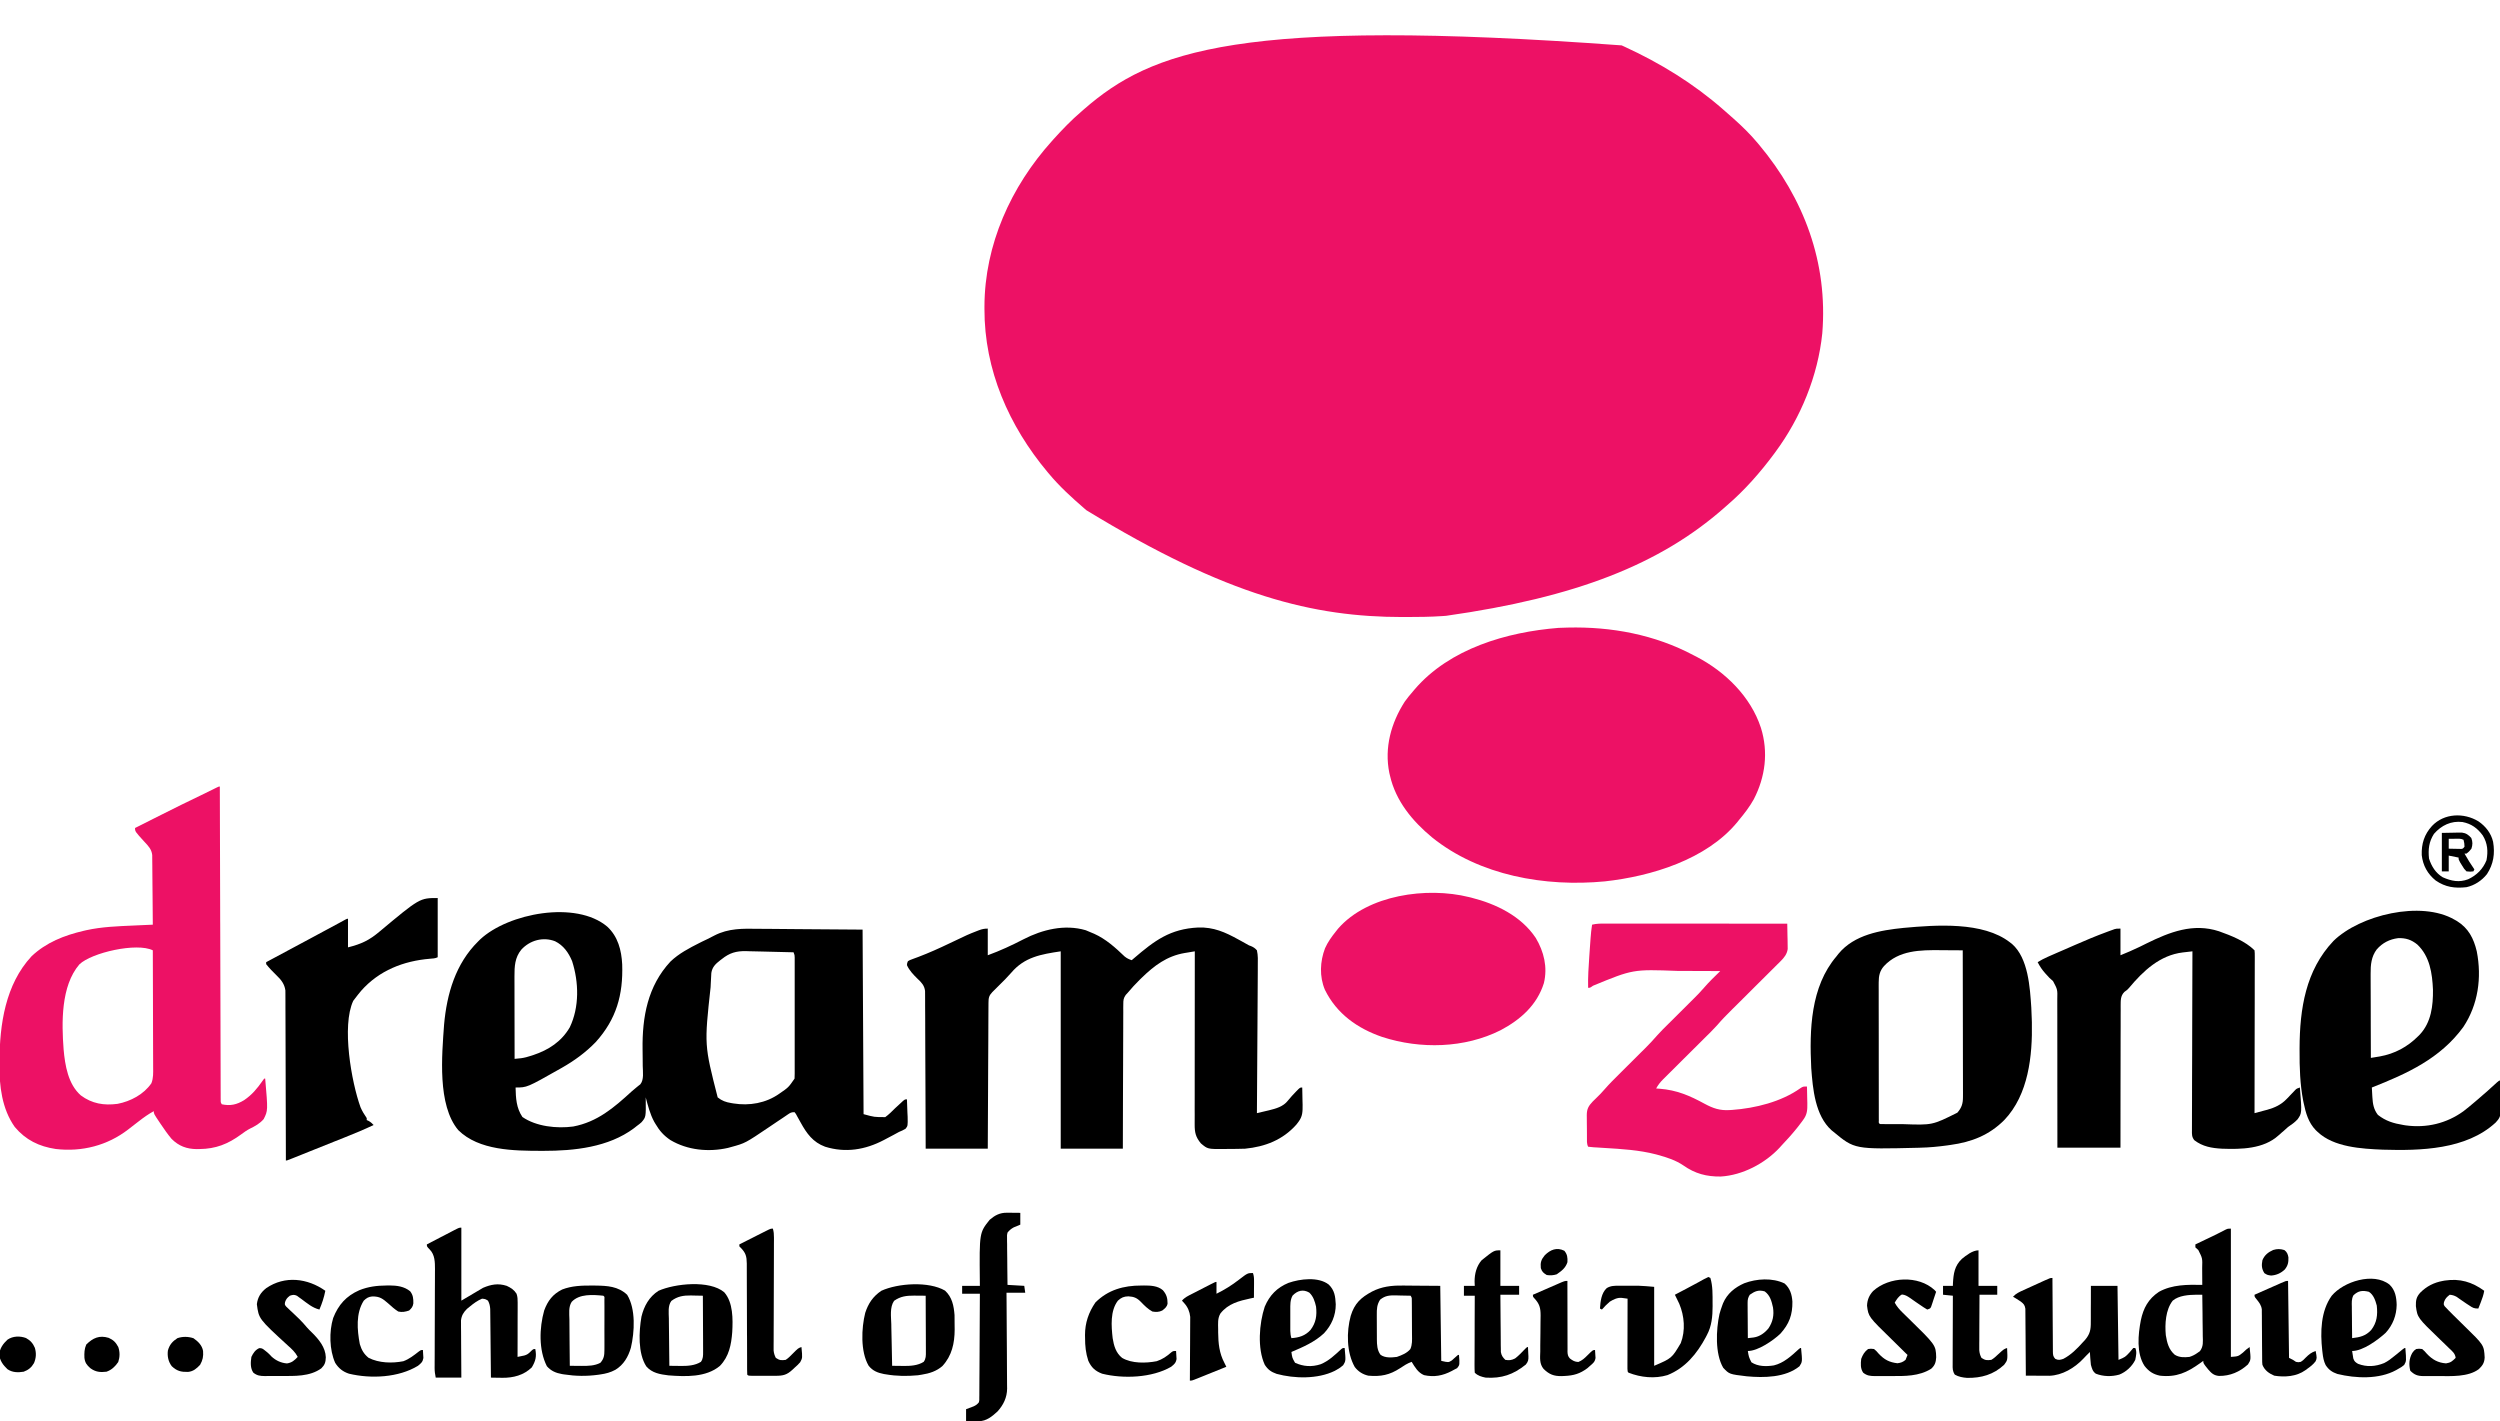 <?xml version="1.0" encoding="UTF-8"?>
<svg xmlns="http://www.w3.org/2000/svg" xmlns:xlink="http://www.w3.org/1999/xlink" width="380px" height="216px" viewBox="0 0 380 216" version="1.1">
<g id="surface1">
<path style=" stroke:none;fill-rule:nonzero;fill:rgb(92.941%,6.667%,39.608%);fill-opacity:1;" d="M 246.492 6.898 C 246.723 7.004 246.723 7.004 246.961 7.113 C 252.367 9.594 257.449 12.719 261.926 16.648 C 262.035 16.746 262.145 16.84 262.258 16.938 C 262.547 17.191 262.836 17.445 263.121 17.699 C 263.238 17.801 263.355 17.906 263.477 18.012 C 264.789 19.18 266.043 20.398 267.168 21.75 C 267.238 21.832 267.305 21.91 267.375 21.996 C 274.223 30.184 277.859 39.949 276.988 50.66 C 276.324 57.133 273.719 63.484 269.867 68.699 C 269.805 68.785 269.738 68.871 269.676 68.961 C 267.574 71.797 265.203 74.5 262.523 76.801 C 262.379 76.926 262.234 77.055 262.086 77.188 C 252.336 85.777 239.574 90.801 219.82 93.602 C 219.645 93.613 219.473 93.625 219.293 93.641 C 217.414 93.77 215.539 93.785 213.656 93.789 C 213.488 93.789 213.324 93.789 213.152 93.789 C 199.746 93.773 186.664 90.703 165.125 77.551 C 165.02 77.457 164.914 77.367 164.805 77.273 C 162.91 75.637 161.035 73.93 159.434 72 C 159.363 71.918 159.297 71.84 159.227 71.758 C 153.352 64.73 149.613 56.234 149.637 46.977 C 149.637 46.844 149.637 46.711 149.637 46.57 C 149.664 37.191 153.66 28.367 159.883 21.449 C 159.957 21.367 160.031 21.281 160.109 21.195 C 161.457 19.703 162.844 18.254 164.379 16.949 C 164.508 16.832 164.641 16.719 164.777 16.598 C 175.031 7.676 188.418 2.641 246.492 6.898 Z M 246.492 6.898 "/>
<path style=" stroke:none;fill-rule:nonzero;fill:rgb(92.941%,6.667%,39.608%);fill-opacity:1;" d="M 238.285 95.391 C 244.934 95.23 251.535 96.461 257.43 99.602 C 257.574 99.676 257.723 99.75 257.875 99.828 C 262.246 102.113 266.102 105.875 267.66 110.629 C 268.816 114.32 268.332 118.098 266.57 121.5 C 265.934 122.641 265.156 123.648 264.32 124.648 C 264.246 124.746 264.168 124.84 264.09 124.941 C 259.391 130.66 250.984 133.195 243.938 133.969 C 234.887 134.836 224.906 133.109 217.676 127.285 C 214.695 124.82 212.152 121.754 211.277 117.898 C 211.246 117.762 211.211 117.621 211.176 117.477 C 210.402 113.648 211.445 109.887 213.523 106.648 C 213.898 106.125 214.297 105.633 214.723 105.148 C 214.824 105.031 214.922 104.91 215.023 104.789 C 220.344 98.582 229.031 96.066 236.891 95.438 C 237.355 95.414 237.82 95.402 238.285 95.391 Z M 238.285 95.391 "/>
<path style=" stroke:none;fill-rule:nonzero;fill:rgb(0%,0%,0%);fill-opacity:1;" d="M 92.305 140.852 C 93.93 142.352 94.465 144.434 94.574 146.586 C 94.727 151.203 93.691 154.91 90.559 158.387 C 89.035 159.965 87.312 161.219 85.41 162.301 C 85.309 162.355 85.211 162.414 85.105 162.473 C 80.113 165.301 80.113 165.301 78.367 165.301 C 78.406 166.918 78.473 168.395 79.406 169.781 C 81.504 171.238 84.656 171.566 87.125 171.23 C 90.797 170.539 93.336 168.352 96.008 165.902 C 96.234 165.703 96.465 165.504 96.703 165.316 C 96.812 165.227 96.918 165.137 97.031 165.047 C 97.129 164.973 97.223 164.898 97.324 164.82 C 97.914 164.109 97.707 162.895 97.695 162.016 C 97.695 161.691 97.691 161.363 97.688 161.035 C 97.684 160.527 97.68 160.02 97.672 159.508 C 97.605 154.582 98.445 149.883 101.91 146.156 C 103.199 144.926 104.762 144.113 106.34 143.316 C 106.465 143.254 106.59 143.188 106.719 143.125 C 106.984 142.992 107.254 142.863 107.523 142.742 C 107.887 142.57 108.234 142.395 108.586 142.199 C 110.738 141.086 112.91 141.141 115.27 141.18 C 115.773 141.184 116.277 141.188 116.781 141.188 C 118.246 141.191 119.711 141.211 121.176 141.227 C 126.094 141.262 126.094 141.262 131.113 141.301 C 131.16 150.555 131.211 159.812 131.262 169.352 C 132.906 169.805 132.906 169.805 134.559 169.801 C 135.109 169.402 135.578 168.93 136.059 168.449 C 136.328 168.195 136.605 167.941 136.883 167.691 C 137.004 167.578 137.125 167.465 137.25 167.348 C 137.555 167.102 137.555 167.102 137.855 167.102 C 137.891 167.785 137.91 168.469 137.93 169.152 C 137.941 169.348 137.949 169.543 137.961 169.742 C 137.988 171.129 137.988 171.129 137.648 171.566 C 137.328 171.773 137.008 171.906 136.656 172.051 C 136.363 172.207 136.074 172.367 135.781 172.527 C 135.461 172.699 135.141 172.867 134.82 173.035 C 134.664 173.117 134.504 173.203 134.34 173.289 C 131.508 174.773 128.52 175.266 125.418 174.301 C 123.57 173.621 122.621 172.301 121.699 170.625 C 121.535 170.324 121.367 170.027 121.199 169.73 C 121.129 169.598 121.059 169.469 120.984 169.332 C 120.879 169.195 120.879 169.195 120.773 169.051 C 120.266 169.051 120.148 169.129 119.738 169.406 C 119.621 169.484 119.508 169.562 119.387 169.645 C 119.258 169.73 119.133 169.816 119.004 169.906 C 118.734 170.086 118.465 170.266 118.195 170.445 C 117.773 170.73 117.348 171.016 116.926 171.301 C 113.281 173.762 113.281 173.762 111.137 174.348 C 110.973 174.395 110.809 174.438 110.641 174.484 C 107.711 175.145 104.504 174.836 101.902 173.289 C 100.906 172.617 100.246 171.883 99.645 170.852 C 99.578 170.738 99.512 170.625 99.441 170.512 C 98.805 169.352 98.492 168.07 98.148 166.801 C 98.148 166.926 98.148 166.926 98.152 167.055 C 98.184 169.789 98.184 169.789 97.512 170.578 C 97.18 170.867 97.18 170.867 96.797 171.148 C 96.652 171.266 96.508 171.379 96.359 171.496 C 92.473 174.391 87.289 174.934 82.59 174.93 C 82.477 174.93 82.359 174.93 82.242 174.93 C 78.133 174.918 72.797 174.891 69.656 171.777 C 66.457 167.969 67.172 160.379 67.5 155.746 C 67.922 151.035 69.254 146.477 72.672 143.102 C 72.773 143 72.875 142.902 72.977 142.797 C 77.238 138.809 87.559 136.824 92.305 140.852 Z M 79.238 144.348 C 78.25 145.559 78.195 146.902 78.199 148.398 C 78.199 148.535 78.199 148.672 78.199 148.812 C 78.199 149.258 78.203 149.707 78.203 150.152 C 78.203 150.465 78.203 150.777 78.203 151.086 C 78.203 151.906 78.207 152.723 78.207 153.539 C 78.207 154.375 78.211 155.207 78.211 156.043 C 78.211 157.68 78.215 159.312 78.219 160.949 C 78.43 160.93 78.641 160.906 78.855 160.883 C 79.031 160.867 79.031 160.867 79.215 160.848 C 79.738 160.777 80.234 160.637 80.738 160.473 C 80.84 160.438 80.941 160.406 81.051 160.371 C 83.387 159.594 85.348 158.32 86.609 156.148 C 88.078 153.074 87.992 149.301 86.957 146.082 C 86.41 144.785 85.645 143.699 84.371 143.07 C 82.551 142.363 80.539 142.922 79.238 144.348 Z M 109.723 145.773 C 109.641 145.832 109.559 145.895 109.473 145.961 C 108.766 146.512 108.254 146.988 108.121 147.902 C 108.078 148.453 108.055 149 108.035 149.551 C 108.027 149.715 108.02 149.879 108.012 150.051 C 107.051 158.836 107.051 158.836 109.086 166.801 C 109.727 167.324 110.332 167.531 111.137 167.664 C 111.242 167.68 111.348 167.699 111.457 167.719 C 113.906 168.113 116.414 167.688 118.461 166.238 C 119.855 165.281 119.855 165.281 120.773 163.949 C 120.785 163.695 120.793 163.441 120.793 163.188 C 120.793 163.031 120.793 162.871 120.793 162.711 C 120.793 162.535 120.793 162.363 120.793 162.184 C 120.793 162.004 120.793 161.82 120.793 161.633 C 120.793 161.133 120.793 160.633 120.793 160.133 C 120.793 159.609 120.793 159.086 120.793 158.562 C 120.793 157.688 120.793 156.809 120.793 155.93 C 120.793 154.914 120.793 153.898 120.793 152.883 C 120.793 152.012 120.793 151.141 120.793 150.27 C 120.793 149.746 120.793 149.227 120.793 148.707 C 120.793 148.125 120.793 147.547 120.793 146.965 C 120.793 146.707 120.793 146.707 120.793 146.441 C 120.793 146.203 120.793 146.203 120.793 145.965 C 120.793 145.824 120.793 145.688 120.793 145.547 C 120.785 145.176 120.785 145.176 120.621 144.75 C 119.512 144.719 118.398 144.691 117.285 144.668 C 116.77 144.656 116.254 144.645 115.734 144.629 C 115.141 144.613 114.547 144.602 113.949 144.59 C 113.766 144.582 113.582 144.578 113.395 144.57 C 111.895 144.547 110.898 144.836 109.723 145.773 Z M 109.723 145.773 "/>
<path style=" stroke:none;fill-rule:nonzero;fill:rgb(0%,0%,0%);fill-opacity:1;" d="M 182.125 140.98 C 184.469 140.906 186.211 141.688 188.211 142.789 C 188.422 142.906 188.422 142.906 188.641 143.023 C 189.043 143.246 189.449 143.469 189.852 143.699 C 189.996 143.75 189.996 143.75 190.148 143.805 C 190.543 143.977 190.766 144.125 191.051 144.449 C 191.23 145.23 191.199 146.012 191.184 146.809 C 191.184 147.051 191.184 147.297 191.184 147.539 C 191.188 148.199 191.18 148.863 191.172 149.523 C 191.164 150.215 191.164 150.906 191.16 151.598 C 191.156 152.91 191.148 154.219 191.137 155.527 C 191.121 157.02 191.117 158.508 191.109 160 C 191.098 163.066 191.074 166.133 191.051 169.199 C 191.523 169.09 192 168.977 192.473 168.863 C 192.605 168.832 192.738 168.801 192.875 168.77 C 193.945 168.508 195.059 168.207 195.758 167.297 C 196.16 166.809 196.57 166.348 197.016 165.898 C 197.125 165.785 197.238 165.672 197.355 165.555 C 197.641 165.301 197.641 165.301 197.941 165.301 C 197.961 165.977 197.969 166.656 197.98 167.336 C 197.984 167.527 197.988 167.719 197.996 167.914 C 198.004 168.984 198.004 169.691 197.344 170.551 C 197.242 170.68 197.145 170.809 197.043 170.945 C 194.973 173.266 192.305 174.301 189.25 174.602 C 188.852 174.617 188.461 174.629 188.062 174.629 C 187.953 174.633 187.844 174.633 187.734 174.633 C 187.504 174.633 187.277 174.637 187.051 174.637 C 186.703 174.637 186.359 174.641 186.016 174.648 C 183.566 174.664 183.566 174.664 182.535 173.793 C 181.746 172.848 181.586 172.145 181.59 170.938 C 181.59 170.766 181.59 170.766 181.59 170.594 C 181.59 170.219 181.59 169.84 181.594 169.461 C 181.594 169.191 181.594 168.922 181.59 168.652 C 181.59 167.914 181.594 167.18 181.594 166.445 C 181.594 165.68 181.594 164.91 181.594 164.145 C 181.594 162.688 181.598 161.234 181.598 159.781 C 181.602 158.125 181.602 156.469 181.602 154.816 C 181.602 151.41 181.605 148.004 181.609 144.602 C 181.207 144.668 180.801 144.734 180.398 144.805 C 180.285 144.824 180.176 144.84 180.059 144.859 C 177.344 145.328 175.438 146.781 173.516 148.648 C 173.359 148.801 173.359 148.801 173.199 148.957 C 172.57 149.574 171.984 150.227 171.418 150.898 C 171.266 151.066 171.266 151.066 171.109 151.234 C 170.762 151.738 170.746 152.004 170.742 152.613 C 170.742 152.805 170.738 153 170.734 153.199 C 170.738 153.414 170.738 153.629 170.738 153.844 C 170.738 154.066 170.734 154.293 170.734 154.52 C 170.73 155.133 170.73 155.746 170.73 156.359 C 170.73 157 170.727 157.645 170.723 158.285 C 170.715 159.496 170.711 160.711 170.711 161.926 C 170.707 163.309 170.703 164.691 170.695 166.07 C 170.684 168.914 170.676 171.758 170.672 174.602 C 167.555 174.602 164.441 174.602 161.23 174.602 C 161.23 164.699 161.23 154.801 161.23 144.602 C 158.238 145.051 155.73 145.473 153.719 147.844 C 153.117 148.535 152.473 149.18 151.816 149.82 C 151.594 150.043 151.367 150.266 151.141 150.492 C 151.043 150.586 150.945 150.684 150.844 150.785 C 150.316 151.34 150.254 151.684 150.25 152.43 C 150.25 152.625 150.246 152.82 150.246 153.023 C 150.246 153.238 150.246 153.453 150.242 153.672 C 150.242 153.898 150.242 154.125 150.238 154.355 C 150.234 154.973 150.234 155.59 150.23 156.211 C 150.23 156.855 150.227 157.504 150.223 158.148 C 150.215 159.371 150.207 160.598 150.203 161.82 C 150.199 163.215 150.191 164.605 150.184 166 C 150.168 168.867 150.152 171.734 150.141 174.602 C 147.027 174.602 143.91 174.602 140.703 174.602 C 140.699 173.863 140.699 173.125 140.695 172.367 C 140.688 169.938 140.68 167.508 140.668 165.074 C 140.66 163.602 140.652 162.125 140.648 160.652 C 140.648 159.367 140.641 158.082 140.633 156.797 C 140.633 156.117 140.629 155.438 140.629 154.758 C 140.625 154.117 140.625 153.477 140.617 152.836 C 140.617 152.602 140.617 152.367 140.617 152.133 C 140.617 151.809 140.613 151.488 140.613 151.168 C 140.609 150.988 140.609 150.809 140.609 150.625 C 140.508 149.785 140.055 149.32 139.457 148.762 C 138.836 148.152 138.211 147.508 137.855 146.699 C 137.879 146.398 137.879 146.398 138.004 146.102 C 138.285 145.934 138.285 145.934 138.66 145.797 C 138.801 145.746 138.945 145.691 139.09 145.637 C 139.25 145.578 139.406 145.52 139.57 145.461 C 141.207 144.84 142.785 144.129 144.363 143.371 C 147.133 142.047 147.133 142.047 148.477 141.523 C 148.633 141.465 148.633 141.465 148.789 141.402 C 149.281 141.219 149.609 141.148 150.141 141.148 C 150.141 142.488 150.141 143.824 150.141 145.199 C 152.016 144.516 153.812 143.684 155.582 142.766 C 158.441 141.289 161.84 140.453 165.031 141.395 C 165.316 141.504 165.598 141.621 165.875 141.75 C 166.02 141.809 166.168 141.871 166.316 141.934 C 168.086 142.727 169.555 144.051 170.941 145.383 C 171.289 145.664 171.598 145.809 172.02 145.949 C 172.137 145.852 172.25 145.75 172.371 145.648 C 175.504 142.965 177.855 141.191 182.125 140.98 Z M 182.125 140.98 "/>
<path style=" stroke:none;fill-rule:nonzero;fill:rgb(92.941%,6.667%,39.608%);fill-opacity:1;" d="M 33.414 119.551 C 33.414 119.652 33.414 119.754 33.414 119.859 C 33.43 125.863 33.445 131.871 33.465 137.879 C 33.465 138.602 33.469 139.32 33.469 140.043 C 33.473 140.184 33.473 140.328 33.473 140.477 C 33.477 142.801 33.484 145.129 33.492 147.453 C 33.496 149.84 33.504 152.223 33.512 154.609 C 33.516 156.082 33.52 157.555 33.523 159.027 C 33.523 160.035 33.527 161.043 33.531 162.051 C 33.531 162.637 33.535 163.219 33.535 163.801 C 33.535 164.43 33.539 165.062 33.539 165.691 C 33.543 165.879 33.543 166.062 33.543 166.254 C 33.543 166.422 33.543 166.59 33.543 166.762 C 33.543 166.91 33.543 167.055 33.547 167.203 C 33.543 167.555 33.543 167.555 33.715 167.852 C 35.012 168.129 35.977 167.91 37.105 167.223 C 38.309 166.406 39.09 165.461 39.918 164.273 C 39.996 164.168 40.074 164.059 40.156 163.949 C 40.207 163.949 40.258 163.949 40.309 163.949 C 40.73 168.805 40.73 168.805 40.082 170.098 C 39.5 170.777 38.777 171.176 37.98 171.562 C 37.496 171.809 37.078 172.117 36.641 172.438 C 34.652 173.895 32.793 174.633 30.316 174.656 C 30.184 174.66 30.051 174.66 29.914 174.664 C 28.375 174.652 27.164 174.199 26.074 173.102 C 25.473 172.387 24.945 171.621 24.426 170.852 C 24.367 170.766 24.309 170.68 24.25 170.59 C 23.375 169.285 23.375 169.285 23.375 168.898 C 22.562 169.34 21.848 169.848 21.117 170.418 C 20.891 170.594 20.664 170.766 20.438 170.941 C 20.125 171.184 19.809 171.426 19.496 171.672 C 16.328 174.117 12.461 175.113 8.477 174.648 C 5.941 174.266 3.91 173.281 2.246 171.301 C 0.289 168.543 -0.117 165.051 -0.086 161.758 C -0.082 161.547 -0.082 161.547 -0.082 161.336 C -0.051 155.688 0.816 149.648 4.797 145.352 C 7.047 143.227 9.777 142.172 12.746 141.477 C 12.871 141.449 12.992 141.418 13.121 141.391 C 15.484 140.871 17.914 140.785 20.324 140.68 C 20.605 140.668 20.891 140.656 21.172 140.641 C 21.859 140.609 22.543 140.578 23.227 140.551 C 23.215 139.117 23.203 137.68 23.191 136.246 C 23.184 135.582 23.176 134.914 23.172 134.25 C 23.168 133.605 23.164 132.965 23.156 132.32 C 23.152 132.074 23.152 131.832 23.152 131.586 C 23.148 131.242 23.145 130.898 23.141 130.555 C 23.141 130.359 23.137 130.164 23.137 129.961 C 23.035 129.086 22.555 128.594 21.969 127.969 C 20.527 126.391 20.527 126.391 20.527 125.852 C 21.484 125.371 22.441 124.891 23.398 124.41 C 23.844 124.188 24.285 123.965 24.73 123.742 C 26.684 122.758 28.645 121.785 30.617 120.848 C 31.41 120.473 32.195 120.086 32.977 119.688 C 33.266 119.551 33.266 119.551 33.414 119.551 Z M 12.066 146.586 C 9.246 149.871 9.363 155.457 9.668 159.5 C 9.883 161.93 10.352 164.809 12.285 166.5 C 13.98 167.762 15.801 168.059 17.871 167.785 C 19.848 167.402 21.859 166.348 23.016 164.648 C 23.328 163.832 23.285 163.059 23.277 162.195 C 23.277 162.004 23.277 161.809 23.277 161.613 C 23.277 161.09 23.273 160.566 23.27 160.039 C 23.27 159.492 23.27 158.945 23.266 158.395 C 23.266 157.359 23.262 156.32 23.258 155.285 C 23.254 154.102 23.25 152.922 23.25 151.738 C 23.242 149.309 23.234 146.879 23.227 144.449 C 20.793 143.234 13.922 144.797 12.066 146.586 Z M 12.066 146.586 "/>
<path style=" stroke:none;fill-rule:nonzero;fill:rgb(0%,0%,0%);fill-opacity:1;" d="M 322.312 141.148 C 322.312 142.488 322.312 143.824 322.312 145.199 C 323.758 144.602 323.758 144.602 325.172 143.945 C 325.262 143.898 325.352 143.855 325.445 143.812 C 325.723 143.676 326.004 143.539 326.281 143.398 C 329.801 141.668 333.348 140.27 337.281 141.551 C 339.113 142.203 341.301 143.059 342.688 144.449 C 342.727 144.875 342.727 144.875 342.727 145.426 C 342.727 145.527 342.727 145.629 342.727 145.734 C 342.727 146.074 342.727 146.414 342.723 146.758 C 342.723 147 342.723 147.242 342.723 147.488 C 342.723 148.152 342.723 148.816 342.719 149.477 C 342.719 150.172 342.719 150.863 342.719 151.559 C 342.715 152.871 342.715 154.184 342.711 155.496 C 342.707 156.988 342.707 158.484 342.703 159.977 C 342.703 163.051 342.695 166.125 342.688 169.199 C 343.191 169.07 343.688 168.934 344.188 168.797 C 344.328 168.762 344.469 168.723 344.613 168.688 C 345.77 168.367 346.758 167.906 347.594 167.023 C 347.684 166.93 347.773 166.84 347.863 166.746 C 347.953 166.652 348.039 166.559 348.129 166.461 C 348.309 166.273 348.492 166.086 348.672 165.898 C 348.789 165.773 348.789 165.773 348.906 165.648 C 349.133 165.449 349.133 165.449 349.582 165.301 C 349.895 169.195 349.895 169.195 349.223 170.145 C 348.797 170.605 348.305 170.949 347.785 171.301 C 347.566 171.492 347.352 171.684 347.137 171.883 C 347.043 171.961 346.949 172.039 346.855 172.121 C 346.672 172.273 346.496 172.434 346.32 172.594 C 344.047 174.652 340.652 174.707 337.746 174.602 C 336.18 174.516 334.805 174.285 333.535 173.309 C 333.145 172.82 333.168 172.398 333.176 171.801 C 333.176 171.684 333.176 171.57 333.176 171.449 C 333.176 171.059 333.18 170.668 333.18 170.281 C 333.18 170 333.18 169.719 333.18 169.441 C 333.18 168.684 333.184 167.922 333.188 167.164 C 333.191 166.371 333.191 165.578 333.191 164.785 C 333.195 163.285 333.199 161.781 333.207 160.281 C 333.211 158.57 333.215 156.859 333.219 155.152 C 333.227 151.633 333.234 148.117 333.25 144.602 C 332.871 144.645 332.488 144.688 332.109 144.734 C 332.004 144.746 331.898 144.758 331.789 144.77 C 328.305 145.188 325.777 147.57 323.613 150.164 C 323.359 150.449 323.359 150.449 322.902 150.777 C 322.289 151.398 322.352 152.094 322.34 152.93 C 322.34 153.145 322.344 153.359 322.344 153.574 C 322.344 153.801 322.344 154.027 322.34 154.254 C 322.336 154.871 322.336 155.488 322.34 156.105 C 322.34 156.75 322.336 157.395 322.332 158.039 C 322.328 159.262 322.328 160.48 322.328 161.703 C 322.328 163.094 322.324 164.484 322.32 165.875 C 322.312 168.73 322.309 171.59 322.312 174.449 C 319.145 174.449 315.98 174.449 312.723 174.449 C 312.723 173.711 312.723 172.973 312.723 172.211 C 312.727 169.77 312.723 167.332 312.715 164.891 C 312.715 163.41 312.711 161.93 312.715 160.449 C 312.715 159.16 312.715 157.871 312.711 156.582 C 312.707 155.898 312.707 155.215 312.711 154.531 C 312.711 153.891 312.711 153.246 312.707 152.602 C 312.703 152.367 312.703 152.133 312.707 151.895 C 312.746 150.406 312.746 150.406 312.059 149.125 C 311.883 148.961 311.707 148.805 311.523 148.648 C 311.41 148.527 311.297 148.402 311.18 148.273 C 311.086 148.172 310.992 148.07 310.895 147.965 C 310.41 147.426 310.055 146.895 309.723 146.25 C 310.215 145.945 310.703 145.684 311.234 145.453 C 311.383 145.387 311.531 145.32 311.684 145.254 C 311.844 145.184 312.004 145.113 312.168 145.043 C 312.336 144.969 312.504 144.898 312.676 144.82 C 313.031 144.668 313.387 144.512 313.742 144.359 C 314.273 144.125 314.805 143.895 315.34 143.66 C 316.973 142.945 318.609 142.254 320.285 141.641 C 320.488 141.562 320.488 141.562 320.695 141.488 C 320.82 141.441 320.949 141.398 321.078 141.352 C 321.188 141.312 321.293 141.273 321.406 141.23 C 321.711 141.148 321.711 141.148 322.312 141.148 Z M 322.312 141.148 "/>
<path style=" stroke:none;fill-rule:nonzero;fill:rgb(0%,0%,0%);fill-opacity:1;" d="M 305.527 143.25 C 305.625 143.324 305.723 143.398 305.824 143.477 C 308.305 145.648 308.551 150.102 308.758 153.152 C 308.789 153.699 308.809 154.25 308.824 154.801 C 308.832 154.996 308.836 155.195 308.844 155.398 C 308.949 160.473 308.332 166.395 304.652 170.246 C 302.359 172.547 299.68 173.59 296.5 174.027 C 296.324 174.055 296.145 174.078 295.965 174.105 C 294.605 174.289 293.262 174.422 291.895 174.449 C 291.777 174.453 291.664 174.457 291.547 174.461 C 281.902 174.695 281.902 174.695 278.707 172.051 C 278.605 171.969 278.5 171.887 278.395 171.801 C 275.895 169.562 275.543 165.5 275.309 162.348 C 275.027 156.543 275.191 149.988 279.156 145.352 C 279.254 145.223 279.352 145.098 279.453 144.969 C 281.852 142.062 285.836 141.395 289.359 141.039 C 294.234 140.594 301.441 140.047 305.527 143.25 Z M 286.359 146.852 C 285.715 147.582 285.562 148.348 285.562 149.305 C 285.562 149.496 285.562 149.684 285.559 149.879 C 285.562 150.086 285.562 150.293 285.562 150.5 C 285.562 150.723 285.562 150.941 285.562 151.16 C 285.562 151.758 285.562 152.355 285.562 152.949 C 285.566 153.574 285.566 154.195 285.566 154.82 C 285.566 155.867 285.566 156.914 285.57 157.957 C 285.57 159.168 285.57 160.379 285.57 161.59 C 285.57 162.754 285.57 163.922 285.574 165.086 C 285.574 165.582 285.574 166.078 285.574 166.574 C 285.574 167.156 285.574 167.738 285.578 168.32 C 285.578 168.535 285.578 168.75 285.578 168.965 C 285.578 169.258 285.578 169.547 285.578 169.84 C 285.578 170.004 285.578 170.168 285.582 170.336 C 285.559 170.691 285.559 170.691 285.75 170.852 C 286.152 170.863 286.551 170.871 286.953 170.871 C 287.074 170.871 287.199 170.871 287.328 170.871 C 287.59 170.871 287.855 170.871 288.117 170.871 C 288.512 170.867 288.906 170.871 289.301 170.871 C 293.711 171.027 293.711 171.027 297.516 169.129 C 298.184 168.371 298.375 167.723 298.371 166.727 C 298.371 166.531 298.371 166.332 298.375 166.133 C 298.371 165.914 298.371 165.699 298.371 165.48 C 298.371 165.25 298.371 165.023 298.371 164.793 C 298.371 164.172 298.367 163.551 298.367 162.93 C 298.363 162.281 298.363 161.629 298.363 160.98 C 298.363 159.75 298.359 158.52 298.359 157.289 C 298.355 155.891 298.352 154.492 298.352 153.09 C 298.348 150.211 298.344 147.328 298.336 144.449 C 297.5 144.441 296.664 144.438 295.828 144.434 C 295.543 144.434 295.258 144.43 294.977 144.426 C 291.891 144.398 288.605 144.422 286.359 146.852 Z M 286.359 146.852 "/>
<path style=" stroke:none;fill-rule:nonzero;fill:rgb(92.941%,6.667%,39.608%);fill-opacity:1;" d="M 243.934 140.383 C 244.051 140.383 244.172 140.383 244.293 140.383 C 244.691 140.383 245.086 140.383 245.484 140.383 C 245.77 140.383 246.055 140.383 246.34 140.383 C 247.113 140.383 247.887 140.383 248.66 140.387 C 249.469 140.387 250.277 140.387 251.086 140.387 C 252.617 140.387 254.148 140.387 255.68 140.391 C 257.422 140.391 259.164 140.391 260.906 140.391 C 264.492 140.395 268.078 140.398 271.664 140.398 C 271.68 141.004 271.691 141.605 271.695 142.211 C 271.699 142.414 271.703 142.617 271.711 142.824 C 271.715 143.121 271.719 143.414 271.723 143.711 C 271.727 143.887 271.73 144.066 271.73 144.25 C 271.625 145.027 271.191 145.562 270.648 146.102 C 270.57 146.18 270.492 146.258 270.414 146.34 C 270.289 146.461 270.289 146.461 270.16 146.586 C 270.07 146.676 269.984 146.766 269.891 146.855 C 269.598 147.148 269.305 147.438 269.012 147.73 C 268.805 147.934 268.602 148.141 268.395 148.344 C 267.855 148.879 267.316 149.418 266.777 149.953 C 265.914 150.809 265.055 151.668 264.195 152.527 C 263.895 152.824 263.594 153.121 263.293 153.418 C 262.504 154.203 261.727 154.988 261.004 155.836 C 260.383 156.531 259.711 157.18 259.047 157.836 C 258.766 158.117 258.484 158.395 258.203 158.676 C 257.406 159.469 256.609 160.262 255.809 161.055 C 255.32 161.543 254.828 162.031 254.34 162.52 C 254.156 162.703 253.969 162.891 253.781 163.074 C 253.523 163.332 253.262 163.59 253.004 163.848 C 252.926 163.926 252.852 164 252.77 164.078 C 252.348 164.504 252.02 164.922 251.734 165.449 C 252.008 165.469 252.008 165.469 252.285 165.488 C 254.883 165.699 256.816 166.527 259.094 167.77 C 260.398 168.473 261.438 168.828 262.926 168.73 C 263.047 168.723 263.172 168.715 263.297 168.707 C 266.797 168.453 270.754 167.477 273.656 165.41 C 274.062 165.148 274.062 165.148 274.66 165.148 C 274.68 165.805 274.688 166.457 274.699 167.109 C 274.703 167.293 274.707 167.477 274.715 167.668 C 274.727 168.727 274.707 169.395 274.062 170.25 C 274.004 170.332 273.945 170.414 273.883 170.496 C 273.695 170.754 273.5 171.004 273.305 171.254 C 273.23 171.344 273.16 171.434 273.086 171.527 C 272.355 172.441 271.57 173.301 270.766 174.148 C 270.68 174.246 270.594 174.34 270.508 174.438 C 268.266 176.852 264.855 178.637 261.559 178.832 C 259.387 178.859 257.656 178.398 255.875 177.148 C 254.699 176.352 253.395 175.93 252.035 175.555 C 251.93 175.527 251.828 175.496 251.723 175.469 C 249.156 174.801 246.5 174.648 243.867 174.488 C 243.461 174.465 243.055 174.438 242.648 174.41 C 242.523 174.406 242.402 174.398 242.273 174.391 C 241.98 174.371 241.688 174.336 241.395 174.301 C 241.16 173.832 241.219 173.332 241.215 172.816 C 241.215 172.641 241.215 172.641 241.215 172.461 C 241.211 172.211 241.211 171.961 241.211 171.711 C 241.207 171.332 241.203 170.949 241.199 170.57 C 241.199 170.328 241.199 170.086 241.195 169.844 C 241.195 169.73 241.191 169.617 241.191 169.5 C 241.195 168.547 241.457 168.105 242.098 167.426 C 242.25 167.277 242.402 167.125 242.559 166.977 C 243.047 166.508 243.516 166.031 243.953 165.516 C 244.617 164.75 245.332 164.043 246.051 163.332 C 246.195 163.188 246.34 163.043 246.48 162.902 C 247.012 162.375 247.539 161.848 248.07 161.32 C 248.516 160.875 248.965 160.43 249.414 159.98 C 249.621 159.773 249.832 159.566 250.039 159.363 C 250.691 158.711 251.316 158.051 251.914 157.355 C 252.457 156.742 253.047 156.172 253.625 155.598 C 253.762 155.461 253.898 155.328 254.039 155.188 C 254.543 154.684 255.047 154.184 255.551 153.684 C 256.047 153.191 256.539 152.695 257.035 152.203 C 257.164 152.074 257.293 151.949 257.426 151.816 C 257.961 151.285 258.484 150.754 258.973 150.18 C 259.75 149.27 260.621 148.441 261.477 147.602 C 259.988 147.594 258.5 147.586 257.016 147.586 C 256.324 147.582 255.633 147.582 254.945 147.578 C 248.211 147.328 248.211 147.328 242.137 149.832 C 241.695 150.148 241.695 150.148 241.395 150.148 C 241.355 148.523 241.465 146.914 241.578 145.289 C 241.613 144.84 241.641 144.391 241.672 143.941 C 241.691 143.656 241.711 143.367 241.734 143.078 C 241.746 142.879 241.746 142.879 241.762 142.676 C 241.812 141.961 241.883 141.258 241.996 140.551 C 242.641 140.391 243.27 140.379 243.934 140.383 Z M 243.934 140.383 "/>
<path style=" stroke:none;fill-rule:nonzero;fill:rgb(92.941%,6.667%,39.608%);fill-opacity:1;" d="M 223.266 136.352 C 223.383 136.379 223.504 136.406 223.625 136.438 C 227.402 137.391 231.211 139.23 233.434 142.566 C 234.684 144.66 235.254 147.016 234.672 149.43 C 233.625 152.777 231.113 154.988 228.105 156.586 C 222.617 159.352 215.891 159.496 210.105 157.621 C 206.336 156.328 203.172 154.09 201.387 150.449 C 200.535 148.438 200.637 146.148 201.406 144.133 C 201.824 143.195 202.398 142.398 203.035 141.602 C 203.152 141.453 203.27 141.305 203.391 141.152 C 207.898 135.988 216.91 134.777 223.266 136.352 Z M 223.266 136.352 "/>
<path style=" stroke:none;fill-rule:nonzero;fill:rgb(0%,0%,0%);fill-opacity:1;" d="M 373.105 139.801 C 373.281 139.898 373.281 139.898 373.457 140 C 375.207 141.09 376 142.629 376.469 144.605 C 377.25 148.605 376.684 152.703 374.418 156.113 C 370.922 160.902 365.879 163.188 360.52 165.301 C 360.539 165.684 360.562 166.066 360.582 166.453 C 360.59 166.559 360.594 166.668 360.602 166.777 C 360.66 167.797 360.805 168.641 361.438 169.461 C 362.645 170.406 363.809 170.75 365.316 171 C 365.434 171.02 365.555 171.039 365.676 171.059 C 368.82 171.488 371.883 170.766 374.457 168.898 C 375.02 168.465 375.562 168.012 376.105 167.551 C 376.273 167.406 376.445 167.262 376.617 167.117 C 377.613 166.27 378.59 165.406 379.547 164.516 C 379.852 164.25 379.852 164.25 380 164.25 C 380.023 165.02 380.039 165.793 380.051 166.562 C 380.055 166.824 380.059 167.086 380.066 167.348 C 380.078 167.727 380.082 168.105 380.086 168.484 C 380.094 168.598 380.098 168.715 380.102 168.836 C 380.102 169.645 379.895 170.047 379.34 170.629 C 374.855 174.766 367.898 174.922 362.168 174.75 C 358.969 174.613 354.738 174.383 352.277 172.051 C 352.188 171.965 352.094 171.879 352 171.789 C 350.875 170.625 350.477 169.184 350.152 167.633 C 350.129 167.523 350.105 167.414 350.082 167.301 C 349.605 164.809 349.523 162.254 349.535 159.723 C 349.535 159.582 349.535 159.441 349.535 159.297 C 349.559 153.355 350.449 147.496 354.688 143.023 C 358.695 139.094 368.004 136.82 373.105 139.801 Z M 361.27 144.301 C 360.434 145.406 360.324 146.66 360.336 147.996 C 360.336 148.133 360.336 148.273 360.336 148.418 C 360.336 148.871 360.34 149.328 360.34 149.785 C 360.344 150.102 360.344 150.418 360.344 150.738 C 360.344 151.57 360.348 152.406 360.352 153.238 C 360.352 154.09 360.355 154.941 360.355 155.793 C 360.359 157.461 360.363 159.133 360.371 160.801 C 360.656 160.754 360.945 160.707 361.23 160.66 C 361.391 160.633 361.551 160.609 361.715 160.582 C 364 160.172 365.93 159.137 367.562 157.5 C 367.652 157.41 367.738 157.324 367.828 157.234 C 369.551 155.371 369.836 152.879 369.812 150.449 C 369.707 147.941 369.328 145.363 367.434 143.57 C 366.535 142.836 365.668 142.555 364.512 142.598 C 363.199 142.77 362.148 143.312 361.27 144.301 Z M 361.27 144.301 "/>
<path style=" stroke:none;fill-rule:nonzero;fill:rgb(0%,0%,0%);fill-opacity:1;" d="M 66.531 136.5 C 66.531 139.469 66.531 142.441 66.531 145.5 C 66.141 145.695 65.766 145.695 65.336 145.73 C 61.332 146.066 57.633 147.512 54.914 150.578 C 54.578 150.98 54.254 151.379 53.941 151.801 C 53.859 151.91 53.777 152.02 53.691 152.129 C 51.906 155.941 53.418 164.477 54.797 168.297 C 55.055 168.898 55.371 169.41 55.742 169.949 C 55.742 170.051 55.742 170.148 55.742 170.25 C 55.875 170.309 55.875 170.309 56.012 170.371 C 56.34 170.547 56.535 170.734 56.789 171 C 55.371 171.676 53.934 172.277 52.473 172.855 C 52.25 172.945 52.023 173.035 51.801 173.125 C 51.445 173.266 51.09 173.406 50.734 173.547 C 49.797 173.922 48.863 174.293 47.93 174.672 C 47.652 174.781 47.375 174.895 47.098 175.004 C 46.691 175.168 46.285 175.332 45.879 175.496 C 45.5 175.645 45.121 175.797 44.746 175.949 C 44.633 175.996 44.52 176.039 44.402 176.086 C 43.621 176.398 43.621 176.398 43.453 176.398 C 43.453 176.266 43.453 176.129 43.453 175.992 C 43.449 172.703 43.438 169.414 43.426 166.129 C 43.422 164.539 43.414 162.949 43.414 161.359 C 43.41 159.973 43.406 158.586 43.402 157.203 C 43.398 156.469 43.395 155.734 43.395 155 C 43.395 154.309 43.395 153.617 43.387 152.93 C 43.387 152.676 43.387 152.422 43.387 152.168 C 43.387 151.82 43.387 151.477 43.383 151.129 C 43.383 150.934 43.383 150.742 43.379 150.543 C 43.246 149.586 42.746 148.93 42.051 148.273 C 41.48 147.723 40.949 147.172 40.457 146.551 C 40.457 146.449 40.457 146.352 40.457 146.25 C 42.66 145.059 44.863 143.875 47.074 142.703 C 48.621 141.883 50.16 141.055 51.695 140.215 C 51.832 140.141 51.969 140.062 52.113 139.988 C 52.23 139.922 52.352 139.855 52.473 139.789 C 52.746 139.648 52.746 139.648 52.895 139.648 C 52.895 141.086 52.895 142.52 52.895 144 C 54.949 143.484 56.129 142.918 57.688 141.602 C 63.797 136.5 63.797 136.5 66.531 136.5 Z M 66.531 136.5 "/>
<path style=" stroke:none;fill-rule:nonzero;fill:rgb(0%,0%,0%);fill-opacity:1;" d="M 339.094 186.75 C 339.094 193.184 339.094 199.621 339.094 206.25 C 340.215 206.168 340.215 206.168 340.938 205.586 C 341.27 205.262 341.551 205.008 341.941 204.75 C 342.145 206.68 342.145 206.68 341.691 207.391 C 340.441 208.531 338.969 209.164 337.285 209.141 C 336.512 209.07 336.156 208.742 335.66 208.172 C 334.898 207.227 334.898 207.227 334.898 206.852 C 334.742 206.961 334.59 207.074 334.43 207.191 C 332.43 208.625 330.805 209.383 328.305 209.102 C 327.281 208.891 326.609 208.441 325.969 207.621 C 324.711 205.699 324.992 202.844 325.406 200.684 C 325.793 198.836 326.543 197.438 328.156 196.359 C 330.172 195.238 332.504 195.258 334.746 195.301 C 334.75 194.656 334.742 194.016 334.734 193.371 C 334.73 193.152 334.73 192.934 334.73 192.715 C 334.777 191.258 334.777 191.258 334.141 190.004 C 333.996 189.871 333.848 189.738 333.699 189.602 C 333.699 189.453 333.699 189.305 333.699 189.148 C 333.797 189.105 333.891 189.059 333.992 189.012 C 334.438 188.797 334.883 188.586 335.328 188.371 C 335.48 188.301 335.633 188.227 335.789 188.152 C 335.938 188.082 336.09 188.008 336.246 187.934 C 336.395 187.863 336.547 187.789 336.699 187.715 C 337.25 187.449 337.793 187.168 338.336 186.883 C 338.645 186.75 338.645 186.75 339.094 186.75 Z M 330.254 197.699 C 329.168 199.078 329.047 201.25 329.203 202.949 C 329.398 204.125 329.645 205.117 330.562 205.922 C 331.262 206.352 332.004 206.336 332.801 206.25 C 333.246 206.109 333.621 205.922 334 205.648 C 334.125 205.559 334.254 205.469 334.387 205.379 C 334.941 204.645 334.84 203.949 334.82 203.055 C 334.82 202.785 334.82 202.785 334.816 202.512 C 334.812 201.941 334.805 201.375 334.793 200.805 C 334.789 200.418 334.789 200.031 334.785 199.645 C 334.777 198.695 334.762 197.746 334.746 196.801 C 334.469 196.797 334.469 196.797 334.18 196.797 C 334.078 196.797 333.973 196.797 333.863 196.797 C 332.684 196.812 331.191 196.906 330.254 197.699 Z M 330.254 197.699 "/>
<path style=" stroke:none;fill-rule:nonzero;fill:rgb(0%,0%,0%);fill-opacity:1;" d="M 70.125 186.602 C 70.125 190.262 70.125 193.926 70.125 197.699 C 71.215 197.055 72.301 196.414 73.422 195.75 C 74.645 195.227 75.73 195.027 77.023 195.449 C 77.676 195.758 78.121 196.031 78.516 196.648 C 78.68 197.133 78.684 197.48 78.684 197.992 C 78.684 198.266 78.684 198.266 78.684 198.547 C 78.684 198.742 78.684 198.941 78.684 199.145 C 78.68 199.352 78.68 199.555 78.68 199.758 C 78.68 200.297 78.68 200.836 78.676 201.371 C 78.676 201.922 78.676 202.469 78.676 203.02 C 78.672 204.098 78.672 205.172 78.668 206.25 C 78.887 206.207 79.102 206.16 79.32 206.113 C 79.441 206.09 79.562 206.062 79.688 206.039 C 80.086 205.93 80.316 205.773 80.605 205.48 C 81.043 205.051 81.043 205.051 81.363 205.051 C 81.578 206.184 81.43 206.828 80.84 207.836 C 79.602 209.043 78.02 209.441 76.34 209.426 C 76.215 209.426 76.09 209.422 75.961 209.418 C 75.832 209.418 75.703 209.418 75.566 209.414 C 75.254 209.41 74.938 209.406 74.621 209.398 C 74.621 209.266 74.617 209.129 74.617 208.988 C 74.605 207.711 74.594 206.434 74.578 205.156 C 74.57 204.5 74.562 203.844 74.559 203.184 C 74.551 202.551 74.547 201.918 74.539 201.281 C 74.535 201.039 74.531 200.801 74.531 200.559 C 74.527 200.219 74.523 199.879 74.52 199.539 C 74.516 199.348 74.516 199.156 74.512 198.957 C 74.473 198.465 74.402 198.133 74.172 197.699 C 73.766 197.449 73.766 197.449 73.273 197.398 C 72.574 197.691 72.027 198.094 71.445 198.57 C 71.293 198.695 71.141 198.82 70.98 198.949 C 70.449 199.477 70.16 199.953 70.07 200.707 C 70.074 200.867 70.074 201.027 70.074 201.191 C 70.074 201.375 70.074 201.559 70.074 201.746 C 70.078 201.941 70.078 202.137 70.082 202.34 C 70.082 202.543 70.082 202.746 70.086 202.949 C 70.086 203.484 70.09 204.02 70.094 204.555 C 70.102 205.098 70.102 205.645 70.105 206.191 C 70.109 207.262 70.117 208.332 70.125 209.398 C 68.84 209.398 67.555 209.398 66.23 209.398 C 66.121 208.855 66.062 208.461 66.062 207.926 C 66.066 207.711 66.066 207.711 66.066 207.496 C 66.066 207.34 66.066 207.188 66.066 207.027 C 66.07 206.863 66.07 206.699 66.07 206.531 C 66.07 206.18 66.07 205.824 66.074 205.469 C 66.078 204.906 66.078 204.344 66.078 203.781 C 66.082 202.188 66.09 200.59 66.094 198.992 C 66.098 198.016 66.102 197.035 66.102 196.059 C 66.105 195.688 66.105 195.316 66.109 194.941 C 66.109 194.422 66.113 193.902 66.113 193.379 C 66.113 193.227 66.113 193.074 66.117 192.918 C 66.113 191.844 66.113 190.727 65.312 189.918 C 64.883 189.477 64.883 189.477 64.883 189.148 C 65.578 188.785 66.277 188.422 66.977 188.059 C 67.215 187.938 67.453 187.812 67.691 187.691 C 68.031 187.512 68.375 187.336 68.715 187.156 C 68.82 187.102 68.93 187.047 69.039 186.988 C 69.793 186.602 69.793 186.602 70.125 186.602 Z M 70.125 186.602 "/>
<path style=" stroke:none;fill-rule:nonzero;fill:rgb(0%,0%,0%);fill-opacity:1;" d="M 153.039 184.336 C 153.219 184.336 153.219 184.336 153.402 184.336 C 153.523 184.34 153.648 184.34 153.777 184.34 C 153.902 184.34 154.027 184.344 154.156 184.344 C 154.469 184.344 154.777 184.348 155.086 184.352 C 155.086 184.945 155.086 185.539 155.086 186.148 C 154.754 186.285 154.422 186.422 154.09 186.559 C 153.684 186.781 153.438 186.992 153.141 187.352 C 153.055 187.73 153.055 187.73 153.07 188.148 C 153.07 188.309 153.07 188.465 153.07 188.629 C 153.074 188.801 153.078 188.973 153.082 189.148 C 153.082 189.41 153.082 189.41 153.082 189.68 C 153.086 190.242 153.094 190.801 153.102 191.363 C 153.105 191.742 153.105 192.121 153.109 192.504 C 153.117 193.438 153.125 194.367 153.141 195.301 C 153.98 195.348 154.82 195.398 155.688 195.449 C 155.762 195.969 155.762 195.969 155.836 196.5 C 154.895 196.5 153.957 196.5 152.988 196.5 C 152.992 196.969 152.996 197.438 153 197.922 C 153.012 199.477 153.023 201.027 153.027 202.582 C 153.031 203.523 153.035 204.465 153.047 205.406 C 153.055 206.316 153.059 207.227 153.059 208.137 C 153.062 208.48 153.062 208.828 153.066 209.176 C 153.074 209.66 153.074 210.148 153.074 210.633 C 153.078 210.777 153.078 210.918 153.082 211.062 C 153.07 212.422 152.523 213.551 151.613 214.551 C 150.805 215.293 149.922 216.023 148.793 216.016 C 148.68 216.016 148.566 216.016 148.449 216.012 C 148.328 216.012 148.211 216.012 148.09 216.008 C 147.973 216.008 147.852 216.008 147.73 216.008 C 147.434 216.004 147.141 216.004 146.844 216 C 146.844 215.406 146.844 214.812 146.844 214.199 C 147.223 214.059 147.598 213.918 147.973 213.773 C 148.348 213.598 148.535 213.473 148.793 213.148 C 148.863 212.828 148.863 212.828 148.852 212.469 C 148.855 212.328 148.855 212.191 148.859 212.047 C 148.859 211.895 148.859 211.742 148.859 211.586 C 148.859 211.422 148.859 211.262 148.863 211.098 C 148.867 210.562 148.867 210.031 148.871 209.496 C 148.871 209.129 148.875 208.758 148.879 208.391 C 148.887 207.414 148.891 206.441 148.895 205.469 C 148.898 204.477 148.906 203.484 148.91 202.492 C 148.926 200.547 148.934 198.598 148.941 196.648 C 148.055 196.648 147.164 196.648 146.246 196.648 C 146.246 196.254 146.246 195.859 146.246 195.449 C 147.137 195.449 148.027 195.449 148.941 195.449 C 148.941 195.191 148.938 194.93 148.934 194.664 C 148.863 187.363 148.863 187.363 150.441 185.398 C 151.246 184.715 151.977 184.328 153.039 184.336 Z M 153.039 184.336 "/>
<path style=" stroke:none;fill-rule:nonzero;fill:rgb(0%,0%,0%);fill-opacity:1;" d="M 311.973 194.25 C 311.973 194.473 311.973 194.473 311.973 194.703 C 311.98 196.109 311.988 197.516 312 198.922 C 312.004 199.645 312.012 200.367 312.012 201.09 C 312.016 201.785 312.02 202.484 312.027 203.18 C 312.027 203.449 312.031 203.715 312.031 203.98 C 312.031 204.352 312.035 204.727 312.039 205.098 C 312.039 205.207 312.039 205.32 312.039 205.434 C 312.047 205.922 312.059 206.184 312.402 206.547 C 312.887 206.777 313.105 206.715 313.621 206.551 C 314.801 205.941 315.738 204.984 316.617 204 C 316.703 203.906 316.793 203.816 316.883 203.719 C 317.676 202.809 317.816 202.133 317.801 200.941 C 317.801 200.785 317.805 200.629 317.805 200.465 C 317.812 199.965 317.809 199.465 317.805 198.965 C 317.809 198.625 317.809 198.285 317.812 197.945 C 317.82 197.113 317.816 196.281 317.816 195.449 C 319.152 195.449 320.484 195.449 321.859 195.449 C 321.91 199.164 321.961 202.875 322.012 206.699 C 323.035 206.273 323.035 206.273 323.707 205.547 C 323.883 205.328 324.066 205.109 324.258 204.898 C 324.359 204.898 324.457 204.898 324.559 204.898 C 324.836 205.457 324.676 206.105 324.559 206.699 C 324.074 207.691 323.164 208.539 322.133 208.941 C 320.957 209.27 319.699 209.242 318.566 208.801 C 318.074 208.449 317.98 208.016 317.816 207.449 C 317.773 207.105 317.742 206.762 317.723 206.418 C 317.703 206.16 317.703 206.16 317.688 205.895 C 317.68 205.766 317.672 205.633 317.664 205.5 C 317.566 205.598 317.469 205.699 317.367 205.801 C 317.297 205.867 317.227 205.938 317.156 206.008 C 316.984 206.18 316.816 206.355 316.652 206.535 C 315.332 207.93 313.477 209.043 311.516 209.117 C 311.348 209.117 311.184 209.117 311.012 209.113 C 310.832 209.113 310.652 209.113 310.469 209.113 C 310.281 209.113 310.094 209.109 309.902 209.109 C 309.711 209.109 309.523 209.109 309.328 209.105 C 308.859 209.105 308.395 209.102 307.926 209.102 C 307.926 208.969 307.926 208.836 307.926 208.699 C 307.918 207.453 307.91 206.211 307.898 204.965 C 307.891 204.324 307.887 203.684 307.887 203.047 C 307.883 202.43 307.879 201.809 307.871 201.191 C 307.867 200.957 307.867 200.723 307.867 200.484 C 307.867 200.156 307.863 199.824 307.859 199.496 C 307.855 199.309 307.855 199.121 307.855 198.926 C 307.762 198.363 307.617 198.199 307.176 197.852 C 306.969 197.707 306.758 197.566 306.539 197.438 C 306.434 197.375 306.328 197.309 306.219 197.242 C 306.141 197.195 306.059 197.148 305.977 197.102 C 306.441 196.598 306.992 196.359 307.609 196.082 C 307.723 196.027 307.84 195.977 307.957 195.922 C 308.199 195.812 308.441 195.699 308.688 195.59 C 309.059 195.422 309.43 195.25 309.805 195.082 C 310.039 194.973 310.273 194.867 310.512 194.758 C 310.621 194.707 310.734 194.656 310.852 194.605 C 311.637 194.25 311.637 194.25 311.973 194.25 Z M 311.973 194.25 "/>
<path style=" stroke:none;fill-rule:nonzero;fill:rgb(0%,0%,0%);fill-opacity:1;" d="M 213.125 195.406 C 213.273 195.406 213.422 195.406 213.574 195.406 C 214.121 195.41 214.664 195.418 215.211 195.422 C 216.434 195.43 217.66 195.441 218.918 195.449 C 218.969 199.211 219.02 202.973 219.07 206.852 C 220.168 207.105 220.168 207.105 220.676 206.785 C 220.785 206.688 220.895 206.586 221.008 206.484 C 221.121 206.387 221.234 206.285 221.348 206.184 C 221.438 206.109 221.527 206.031 221.617 205.949 C 221.668 205.949 221.715 205.949 221.766 205.949 C 221.883 207.453 221.883 207.453 221.484 207.957 C 221.332 208.035 221.176 208.117 221.016 208.199 C 220.84 208.297 220.84 208.297 220.656 208.395 C 219.301 209.105 217.988 209.359 216.453 209.02 C 215.539 208.637 215.074 207.82 214.574 207 C 213.922 207.227 213.383 207.582 212.812 207.965 C 211.223 209.004 209.879 209.27 207.98 209.102 C 207.125 208.902 206.469 208.484 205.926 207.789 C 204.668 205.57 204.652 202.422 205.309 200.012 C 205.879 198.133 206.859 197.223 208.543 196.32 C 209.996 195.566 211.512 195.383 213.125 195.406 Z M 209.777 197.551 C 209.285 198.316 209.266 198.965 209.273 199.848 C 209.273 199.98 209.273 200.113 209.273 200.25 C 209.273 200.527 209.277 200.809 209.277 201.086 C 209.281 201.516 209.281 201.941 209.281 202.367 C 209.281 202.637 209.285 202.91 209.285 203.184 C 209.285 203.309 209.285 203.438 209.285 203.566 C 209.293 204.395 209.32 205.246 209.844 205.93 C 210.547 206.438 211.508 206.352 212.328 206.25 C 213.09 205.984 213.836 205.688 214.371 205.062 C 214.68 204.359 214.633 203.688 214.625 202.93 C 214.621 202.77 214.621 202.605 214.621 202.441 C 214.621 202.102 214.621 201.762 214.617 201.418 C 214.613 200.898 214.609 200.375 214.609 199.852 C 214.609 199.523 214.605 199.191 214.605 198.859 C 214.605 198.703 214.602 198.547 214.602 198.387 C 214.602 198.242 214.602 198.098 214.598 197.945 C 214.598 197.82 214.598 197.691 214.594 197.559 C 214.594 197.242 214.594 197.242 214.426 196.949 C 213.848 196.934 213.27 196.922 212.691 196.914 C 212.527 196.906 212.367 196.902 212.199 196.898 C 211.211 196.887 210.562 196.914 209.777 197.551 Z M 209.777 197.551 "/>
<path style=" stroke:none;fill-rule:nonzero;fill:rgb(0%,0%,0%);fill-opacity:1;" d="M 259.676 194.102 C 259.824 194.176 259.824 194.176 259.977 194.25 C 260.352 195.473 260.309 196.816 260.312 198.086 C 260.316 198.316 260.316 198.316 260.316 198.559 C 260.312 200.098 260.184 201.566 259.441 202.941 C 259.363 203.09 259.363 203.09 259.285 203.246 C 257.938 205.762 256.164 207.934 253.457 209.016 C 251.523 209.598 249.402 209.379 247.539 208.648 C 247.391 208.5 247.391 208.5 247.371 208.062 C 247.371 207.766 247.371 207.766 247.371 207.465 C 247.371 207.355 247.371 207.246 247.371 207.137 C 247.371 206.777 247.375 206.418 247.375 206.059 C 247.375 205.809 247.375 205.559 247.375 205.312 C 247.375 204.656 247.379 204 247.379 203.344 C 247.379 202.676 247.383 202.008 247.383 201.34 C 247.383 200.027 247.387 198.711 247.391 197.398 C 247.199 197.375 247.012 197.348 246.816 197.32 C 246.707 197.305 246.602 197.289 246.492 197.277 C 245.82 197.219 245.258 197.516 244.691 197.852 C 244.258 198.223 243.867 198.617 243.492 199.051 C 243.395 199 243.297 198.949 243.195 198.898 C 243.262 197.832 243.395 196.555 244.227 195.789 C 244.84 195.422 245.414 195.43 246.121 195.43 C 246.312 195.43 246.508 195.43 246.703 195.43 C 246.805 195.43 246.906 195.43 247.008 195.43 C 247.309 195.43 247.609 195.43 247.91 195.43 C 248.203 195.43 248.203 195.43 248.5 195.43 C 248.762 195.43 248.762 195.43 249.031 195.43 C 249.832 195.457 250.633 195.531 251.434 195.602 C 251.434 199.559 251.434 203.52 251.434 207.602 C 254.113 206.453 254.113 206.453 255.48 204.148 C 256.211 202.246 256.031 200.031 255.25 198.176 C 255.039 197.711 254.816 197.254 254.582 196.801 C 254.656 196.762 254.73 196.723 254.809 196.68 C 255.031 196.562 255.258 196.445 255.48 196.328 C 255.738 196.191 255.996 196.055 256.254 195.922 C 256.875 195.594 257.492 195.266 258.109 194.93 C 258.211 194.871 258.312 194.816 258.418 194.758 C 258.609 194.652 258.805 194.547 258.996 194.438 C 259.219 194.316 259.445 194.207 259.676 194.102 Z M 259.676 194.102 "/>
<path style=" stroke:none;fill-rule:nonzero;fill:rgb(0%,0%,0%);fill-opacity:1;" d="M 110.086 196.426 C 111.445 197.969 111.406 200.527 111.301 202.469 C 111.156 204.391 110.812 206.188 109.422 207.621 C 107.312 209.383 104.184 209.254 101.598 209.055 C 100.32 208.898 99.121 208.703 98.242 207.695 C 96.941 205.699 97.113 202.391 97.5 200.137 C 97.891 198.516 98.668 197.117 100.094 196.199 C 102.578 195.098 107.855 194.535 110.086 196.426 Z M 102.039 197.746 C 101.496 198.504 101.652 199.531 101.668 200.422 C 101.672 200.629 101.672 200.836 101.672 201.043 C 101.676 201.586 101.684 202.129 101.691 202.672 C 101.699 203.227 101.703 203.781 101.707 204.34 C 101.715 205.426 101.727 206.512 101.742 207.602 C 102.188 207.609 102.637 207.613 103.082 207.617 C 103.207 207.621 103.332 207.625 103.461 207.625 C 104.504 207.633 105.629 207.574 106.539 207 C 106.887 206.508 106.875 206.055 106.871 205.465 C 106.871 205.18 106.871 205.18 106.871 204.891 C 106.871 204.688 106.867 204.48 106.867 204.273 C 106.867 204.062 106.867 203.852 106.867 203.641 C 106.863 203.086 106.863 202.531 106.859 201.977 C 106.855 201.41 106.855 200.848 106.852 200.281 C 106.848 199.168 106.844 198.059 106.836 196.949 C 106.367 196.938 105.895 196.93 105.422 196.922 C 105.227 196.918 105.227 196.918 105.023 196.91 C 103.879 196.898 102.965 197.039 102.039 197.746 Z M 102.039 197.746 "/>
<path style=" stroke:none;fill-rule:nonzero;fill:rgb(0%,0%,0%);fill-opacity:1;" d="M 143.641 196.172 C 144.723 197.168 144.977 198.461 145.09 199.887 C 145.105 200.438 145.109 200.984 145.102 201.535 C 145.105 201.719 145.105 201.902 145.109 202.09 C 145.102 204.168 144.688 206.066 143.258 207.625 C 142.367 208.422 141.262 208.77 140.102 208.949 C 139.809 208.996 139.809 208.996 139.512 209.043 C 137.895 209.195 136.273 209.18 134.672 208.902 C 134.566 208.887 134.465 208.867 134.355 208.852 C 133.406 208.668 132.633 208.363 132.027 207.582 C 130.773 205.441 130.934 201.859 131.516 199.547 C 131.984 198.113 132.695 197.059 133.961 196.199 C 136.492 195.043 141.168 194.73 143.641 196.172 Z M 135.898 197.727 C 135.223 198.707 135.449 200.133 135.477 201.273 C 135.48 201.453 135.484 201.633 135.484 201.82 C 135.496 202.398 135.512 202.973 135.523 203.551 C 135.531 203.941 135.539 204.332 135.547 204.727 C 135.566 205.684 135.586 206.641 135.605 207.602 C 136.055 207.609 136.5 207.613 136.945 207.617 C 137.07 207.621 137.195 207.625 137.324 207.625 C 138.367 207.633 139.496 207.574 140.402 207 C 140.754 206.508 140.738 206.055 140.734 205.465 C 140.734 205.18 140.734 205.18 140.734 204.891 C 140.734 204.688 140.734 204.48 140.73 204.273 C 140.73 204.062 140.73 203.852 140.73 203.641 C 140.73 203.086 140.727 202.531 140.723 201.977 C 140.719 201.41 140.719 200.848 140.715 200.281 C 140.715 199.168 140.707 198.059 140.703 196.949 C 140.246 196.945 139.789 196.941 139.332 196.938 C 139.203 196.938 139.078 196.938 138.945 196.934 C 137.785 196.93 136.859 197.039 135.898 197.727 Z M 135.898 197.727 "/>
<path style=" stroke:none;fill-rule:nonzero;fill:rgb(0%,0%,0%);fill-opacity:1;" d="M 89.961 195.402 C 90.141 195.402 90.316 195.406 90.5 195.406 C 92.316 195.43 93.957 195.516 95.328 196.809 C 96.66 198.973 96.453 202.477 95.895 204.859 C 95.488 206.238 94.801 207.441 93.543 208.207 C 92.801 208.609 92.094 208.797 91.262 208.914 C 91.141 208.93 91.016 208.949 90.887 208.969 C 89.156 209.203 87.492 209.18 85.766 208.914 C 85.602 208.887 85.602 208.887 85.434 208.863 C 84.508 208.699 83.758 208.391 83.125 207.664 C 81.863 205.184 81.977 201.828 82.715 199.199 C 83.254 197.719 84.031 196.707 85.449 196.004 C 86.891 195.441 88.43 195.395 89.961 195.402 Z M 86.895 197.883 C 86.391 198.664 86.535 199.648 86.551 200.539 C 86.551 200.742 86.551 200.945 86.555 201.152 C 86.555 201.684 86.562 202.219 86.566 202.754 C 86.574 203.301 86.578 203.844 86.578 204.391 C 86.586 205.461 86.598 206.531 86.609 207.602 C 87.086 207.605 87.566 207.609 88.047 207.613 C 88.18 207.613 88.316 207.613 88.453 207.617 C 89.41 207.621 90.387 207.605 91.254 207.148 C 91.797 206.539 91.871 206.023 91.871 205.227 C 91.875 204.957 91.875 204.957 91.875 204.68 C 91.875 204.488 91.875 204.293 91.875 204.094 C 91.875 203.891 91.875 203.691 91.875 203.492 C 91.875 203.07 91.875 202.648 91.871 202.23 C 91.871 201.688 91.871 201.148 91.875 200.609 C 91.875 200.195 91.875 199.781 91.875 199.367 C 91.875 199.07 91.875 198.773 91.875 198.477 C 91.875 198.301 91.875 198.121 91.871 197.938 C 91.871 197.777 91.871 197.621 91.871 197.457 C 91.895 197.105 91.895 197.105 91.703 196.949 C 90.109 196.793 88.07 196.633 86.895 197.883 Z M 86.895 197.883 "/>
<path style=" stroke:none;fill-rule:nonzero;fill:rgb(0%,0%,0%);fill-opacity:1;" d="M 363.199 195.254 C 364.082 196.094 364.262 197.176 364.293 198.348 C 364.266 199.949 363.711 201.398 362.617 202.594 C 361.457 203.656 359.168 205.352 357.523 205.352 C 357.559 205.59 357.598 205.832 357.637 206.07 C 357.656 206.207 357.68 206.34 357.699 206.477 C 357.852 206.934 358.016 207.059 358.422 207.301 C 359.754 207.816 361.07 207.723 362.387 207.188 C 362.977 206.895 363.461 206.523 363.969 206.102 C 364.238 205.879 364.508 205.66 364.781 205.445 C 364.973 205.289 364.973 205.289 365.164 205.129 C 365.465 204.898 365.465 204.898 365.613 204.898 C 365.773 206.867 365.773 206.867 365.434 207.473 C 365.16 207.715 364.891 207.883 364.566 208.051 C 364.449 208.117 364.332 208.188 364.211 208.258 C 361.613 209.68 358.078 209.527 355.273 208.84 C 354.473 208.566 353.961 208.199 353.496 207.488 C 353.203 206.895 353.102 206.305 353.027 205.648 C 353.012 205.52 352.996 205.391 352.98 205.258 C 352.676 202.488 352.738 199.297 354.422 196.953 C 356.219 194.801 360.75 193.332 363.199 195.254 Z M 357.727 196.879 C 357.41 197.453 357.469 198.008 357.48 198.652 C 357.48 198.789 357.48 198.926 357.48 199.066 C 357.484 199.496 357.488 199.93 357.496 200.363 C 357.496 200.656 357.5 200.949 357.5 201.242 C 357.508 201.961 357.516 202.68 357.523 203.398 C 358.703 203.262 359.582 203.07 360.418 202.164 C 361.297 201.027 361.422 199.863 361.27 198.449 C 361.062 197.664 360.781 196.805 360.07 196.352 C 359.105 196.117 358.488 196.172 357.727 196.879 Z M 357.727 196.879 "/>
<path style=" stroke:none;fill-rule:nonzero;fill:rgb(0%,0%,0%);fill-opacity:1;" d="M 271.262 195.094 C 272.09 195.824 272.371 196.766 272.445 197.848 C 272.473 199.848 271.957 201.25 270.605 202.734 C 269.543 203.742 267.227 205.352 265.672 205.352 C 265.816 206.254 265.816 206.254 266.215 207.066 C 267.215 207.727 268.488 207.723 269.637 207.539 C 271.137 207.172 272.281 206.105 273.395 205.086 C 273.613 204.898 273.613 204.898 273.762 204.898 C 273.965 206.984 273.965 206.984 273.523 207.672 C 271.406 209.402 268.113 209.441 265.512 209.199 C 262.855 208.883 262.855 208.883 261.926 207.898 C 260.672 205.758 260.84 202.113 261.359 199.738 C 261.477 199.301 261.617 198.875 261.773 198.449 C 261.816 198.332 261.859 198.211 261.906 198.09 C 262.535 196.625 263.691 195.688 265.125 195.055 C 267 194.348 269.426 194.191 271.262 195.094 Z M 265.969 196.801 C 265.707 197.215 265.633 197.531 265.637 198.02 C 265.637 198.141 265.637 198.258 265.637 198.383 C 265.637 198.512 265.641 198.641 265.641 198.77 C 265.641 198.902 265.641 199.035 265.641 199.172 C 265.645 199.594 265.648 200.016 265.652 200.438 C 265.652 200.723 265.656 201.012 265.656 201.297 C 265.66 201.996 265.664 202.699 265.672 203.398 C 265.859 203.379 266.051 203.355 266.246 203.332 C 266.355 203.32 266.461 203.309 266.574 203.293 C 267.488 203.156 268.242 202.602 268.816 201.898 C 269.473 200.91 269.676 199.906 269.496 198.734 C 269.281 197.777 269.059 196.898 268.238 196.293 C 267.297 196.016 266.738 196.266 265.969 196.801 Z M 265.969 196.801 "/>
<path style=" stroke:none;fill-rule:nonzero;fill:rgb(0%,0%,0%);fill-opacity:1;" d="M 201.969 195.254 C 202.863 196.121 202.973 197.055 203.035 198.258 C 203.039 199.949 202.391 201.438 201.238 202.668 C 199.836 203.984 198.043 204.762 196.293 205.5 C 196.414 206.387 196.414 206.387 196.848 207.141 C 198.113 207.723 199.398 207.801 200.734 207.367 C 201.957 206.871 202.879 205.977 203.84 205.094 C 204.086 204.898 204.086 204.898 204.387 204.898 C 204.566 206.852 204.566 206.852 204.164 207.512 C 203.855 207.793 203.555 207.996 203.188 208.199 C 203.078 208.262 202.965 208.32 202.855 208.383 C 200.285 209.641 196.734 209.559 194.047 208.828 C 193.207 208.527 192.738 208.199 192.246 207.449 C 191.098 204.969 191.395 201.16 192.238 198.621 C 192.977 196.879 194.102 195.719 195.844 195 C 197.605 194.383 200.406 194.031 201.969 195.254 Z M 196.473 196.93 C 196.09 197.613 196.125 198.34 196.125 199.102 C 196.125 199.207 196.125 199.309 196.125 199.418 C 196.125 199.637 196.125 199.855 196.125 200.074 C 196.125 200.41 196.125 200.742 196.125 201.078 C 196.125 201.293 196.125 201.504 196.125 201.719 C 196.125 201.91 196.125 202.105 196.125 202.305 C 196.141 202.703 196.172 203.023 196.293 203.398 C 197.461 203.316 198.375 203.043 199.188 202.164 C 200.031 201.074 200.191 199.961 200.039 198.602 C 199.855 197.797 199.621 197.047 199.008 196.473 C 198.074 195.93 197.215 196.16 196.473 196.93 Z M 196.473 196.93 "/>
<path style=" stroke:none;fill-rule:nonzero;fill:rgb(0%,0%,0%);fill-opacity:1;" d="M 117.477 186.75 C 117.613 187.215 117.645 187.629 117.641 188.113 C 117.641 188.344 117.641 188.344 117.641 188.578 C 117.641 188.828 117.641 188.828 117.637 189.086 C 117.637 189.262 117.637 189.441 117.637 189.625 C 117.637 190.109 117.633 190.594 117.633 191.082 C 117.629 191.59 117.629 192.098 117.629 192.609 C 117.625 194.34 117.617 196.074 117.613 197.809 C 117.609 198.766 117.605 199.723 117.605 200.68 C 117.602 201.188 117.602 201.695 117.598 202.199 C 117.598 202.766 117.594 203.328 117.594 203.895 C 117.594 204.062 117.594 204.23 117.59 204.402 C 117.59 204.555 117.59 204.711 117.59 204.867 C 117.59 205.004 117.59 205.137 117.59 205.273 C 117.633 205.703 117.73 206.016 117.926 206.398 C 118.496 206.781 118.75 206.789 119.426 206.699 C 119.812 206.449 120.117 206.141 120.438 205.809 C 121.328 204.914 121.328 204.914 121.82 204.75 C 121.98 206.402 121.98 206.402 121.629 207.059 C 121.363 207.367 121.082 207.633 120.773 207.898 C 120.668 208 120.562 208.098 120.453 208.199 C 119.605 208.977 119.055 209.121 117.906 209.121 C 117.727 209.121 117.727 209.121 117.547 209.121 C 117.297 209.121 117.043 209.121 116.793 209.121 C 116.41 209.117 116.023 209.121 115.641 209.121 C 115.395 209.121 115.152 209.121 114.91 209.121 C 114.734 209.121 114.734 209.121 114.559 209.121 C 113.746 209.117 113.746 209.117 113.582 208.949 C 113.566 208.715 113.562 208.484 113.562 208.25 C 113.559 208.098 113.559 207.945 113.559 207.789 C 113.559 207.621 113.559 207.453 113.559 207.281 C 113.559 207.105 113.559 206.93 113.559 206.75 C 113.555 206.367 113.555 205.984 113.555 205.602 C 113.555 204.996 113.551 204.391 113.551 203.781 C 113.547 203.574 113.547 203.367 113.547 203.16 C 113.547 203.059 113.547 202.953 113.543 202.848 C 113.539 201.438 113.535 200.023 113.531 198.613 C 113.531 197.664 113.527 196.711 113.52 195.762 C 113.52 195.258 113.516 194.754 113.516 194.25 C 113.516 193.691 113.516 193.129 113.512 192.566 C 113.512 192.398 113.512 192.234 113.512 192.062 C 113.5 190.965 113.352 190.422 112.57 189.637 C 112.508 189.574 112.445 189.516 112.383 189.449 C 112.383 189.352 112.383 189.254 112.383 189.148 C 113.059 188.809 113.734 188.465 114.414 188.125 C 114.645 188.008 114.875 187.891 115.105 187.773 C 115.438 187.609 115.766 187.441 116.098 187.273 C 116.203 187.223 116.305 187.172 116.41 187.117 C 117.141 186.75 117.141 186.75 117.477 186.75 Z M 117.477 186.75 "/>
<path style=" stroke:none;fill-rule:nonzero;fill:rgb(0%,0%,0%);fill-opacity:1;" d="M 49.449 196.199 C 49.254 197.207 48.953 198.109 48.551 199.051 C 47.492 198.793 46.695 198.102 45.836 197.465 C 45.715 197.379 45.594 197.293 45.469 197.203 C 45.359 197.121 45.246 197.039 45.137 196.957 C 44.707 196.754 44.496 196.805 44.055 196.949 C 43.672 197.246 43.488 197.449 43.332 197.91 C 43.266 198.305 43.266 198.305 43.504 198.602 C 43.605 198.695 43.707 198.789 43.809 198.891 C 43.922 198.996 44.031 199.102 44.145 199.215 C 44.262 199.324 44.383 199.434 44.504 199.547 C 44.73 199.766 44.961 199.984 45.188 200.203 C 45.297 200.309 45.41 200.414 45.527 200.527 C 45.93 200.926 46.301 201.352 46.668 201.785 C 46.906 202.055 47.156 202.301 47.414 202.547 C 48.457 203.574 49.473 204.797 49.523 206.305 C 49.504 207.047 49.371 207.465 48.844 207.984 C 47.098 209.262 44.75 209.152 42.695 209.148 C 42.273 209.148 41.852 209.152 41.43 209.152 C 41.156 209.156 40.887 209.156 40.617 209.156 C 40.492 209.156 40.367 209.156 40.238 209.16 C 39.539 209.152 39.082 209.102 38.508 208.648 C 38.023 207.953 38.09 207.059 38.211 206.25 C 38.484 205.672 38.805 205.184 39.402 204.918 C 39.824 204.895 39.973 205.031 40.297 205.293 C 40.402 205.379 40.508 205.461 40.617 205.547 C 40.906 205.801 40.906 205.801 41.273 206.195 C 41.93 206.805 42.723 207.168 43.621 207.242 C 44.379 207.121 44.738 206.793 45.254 206.25 C 44.883 205.527 44.367 205.066 43.773 204.535 C 39.328 200.461 39.328 200.461 39.043 198.234 C 39.172 197.176 39.637 196.449 40.469 195.797 C 43.316 193.848 46.766 194.297 49.449 196.199 Z M 49.449 196.199 "/>
<path style=" stroke:none;fill-rule:nonzero;fill:rgb(0%,0%,0%);fill-opacity:1;" d="M 294.051 196.086 C 294.129 196.172 294.207 196.258 294.289 196.352 C 294.152 196.773 294.012 197.195 293.867 197.617 C 293.809 197.797 293.809 197.797 293.75 197.98 C 293.711 198.094 293.672 198.211 293.633 198.328 C 293.598 198.434 293.562 198.539 293.523 198.648 C 293.391 198.898 293.391 198.898 292.941 199.051 C 292.566 198.832 292.219 198.605 291.863 198.355 C 291.66 198.219 291.457 198.078 291.254 197.941 C 290.938 197.719 290.621 197.5 290.305 197.277 C 289.898 197.004 289.586 196.809 289.094 196.762 C 288.566 197.047 288.305 197.496 287.996 198 C 288.332 198.621 288.75 199.086 289.25 199.57 C 289.414 199.727 289.574 199.887 289.734 200.043 C 289.816 200.125 289.902 200.207 289.988 200.289 C 294.242 204.449 294.242 204.449 294.301 206.305 C 294.258 207.051 294.113 207.535 293.539 208.051 C 291.711 209.203 289.527 209.172 287.438 209.16 C 287.008 209.156 286.582 209.16 286.152 209.16 C 285.875 209.16 285.602 209.16 285.328 209.16 C 285.137 209.16 285.137 209.16 284.941 209.164 C 284.238 209.152 283.773 209.105 283.203 208.648 C 282.766 208.012 282.824 207.293 282.902 206.551 C 283.133 205.926 283.414 205.449 283.949 205.051 C 284.375 204.992 284.375 204.992 284.852 205.051 C 285.215 205.355 285.215 205.355 285.562 205.762 C 286.418 206.672 287.184 207.074 288.418 207.215 C 288.949 207.141 289.23 207.043 289.645 206.699 C 289.754 206.453 289.852 206.203 289.945 205.949 C 289.82 205.828 289.695 205.707 289.57 205.586 C 289.102 205.125 288.637 204.668 288.172 204.207 C 287.969 204.008 287.77 203.812 287.57 203.617 C 284 200.137 284 200.137 283.789 198.461 C 283.824 197.574 284.113 196.891 284.711 196.238 C 287.125 194.035 291.613 193.816 294.051 196.086 Z M 294.051 196.086 "/>
<path style=" stroke:none;fill-rule:nonzero;fill:rgb(0%,0%,0%);fill-opacity:1;" d="M 377.602 196.199 C 377.5 196.828 377.301 197.383 377.07 197.973 C 377 198.145 376.934 198.32 376.863 198.5 C 376.785 198.699 376.785 198.699 376.703 198.898 C 376.031 198.898 375.871 198.793 375.328 198.43 C 375.184 198.336 375.039 198.242 374.887 198.145 C 374.617 197.957 374.344 197.773 374.074 197.586 C 373.961 197.504 373.844 197.426 373.727 197.344 C 373.625 197.27 373.523 197.199 373.418 197.125 C 373.055 196.922 372.77 196.836 372.359 196.801 C 371.922 197.137 371.66 197.391 371.488 197.918 C 371.426 198.297 371.426 198.297 371.609 198.574 C 371.734 198.703 371.734 198.703 371.863 198.836 C 372.008 198.988 372.008 198.988 372.156 199.148 C 372.332 199.32 372.332 199.32 372.508 199.5 C 372.641 199.637 372.777 199.77 372.914 199.91 C 373.457 200.449 374 200.984 374.547 201.516 C 377.566 204.457 377.566 204.457 377.668 206.336 C 377.633 207.121 377.355 207.566 376.785 208.105 C 375.172 209.328 372.531 209.172 370.609 209.16 C 370.219 209.156 369.824 209.16 369.434 209.16 C 369.18 209.16 368.926 209.16 368.676 209.16 C 368.559 209.16 368.441 209.16 368.324 209.164 C 367.457 209.152 366.973 208.957 366.363 208.352 C 366.125 207.375 366.176 206.527 366.664 205.648 C 366.938 205.273 366.938 205.273 367.262 205.051 C 367.688 204.992 367.688 204.992 368.164 205.051 C 368.523 205.355 368.523 205.355 368.875 205.762 C 369.719 206.66 370.555 207.137 371.797 207.234 C 372.516 207.125 372.75 206.906 373.258 206.398 C 373.195 205.727 372.723 205.367 372.262 204.93 C 372.082 204.758 371.906 204.582 371.73 204.41 C 371.453 204.141 371.172 203.875 370.895 203.605 C 367.453 200.289 367.453 200.289 367.215 198.531 C 367.199 197.668 367.27 197.168 367.863 196.5 C 368.84 195.512 369.949 194.949 371.309 194.699 C 371.41 194.68 371.508 194.664 371.609 194.645 C 373.914 194.301 375.75 194.855 377.602 196.199 Z M 377.602 196.199 "/>
<path style=" stroke:none;fill-rule:nonzero;fill:rgb(0%,0%,0%);fill-opacity:1;" d="M 300.734 190.051 C 300.734 191.832 300.734 193.613 300.734 195.449 C 301.672 195.449 302.613 195.449 303.582 195.449 C 303.582 195.895 303.582 196.34 303.582 196.801 C 302.691 196.801 301.801 196.801 300.883 196.801 C 300.875 197.941 300.871 199.082 300.867 200.223 C 300.867 200.754 300.863 201.281 300.859 201.812 C 300.855 202.422 300.855 203.031 300.855 203.641 C 300.852 203.832 300.852 204.02 300.848 204.215 C 300.848 204.395 300.848 204.57 300.848 204.754 C 300.848 204.984 300.848 204.984 300.848 205.223 C 300.887 205.68 300.973 205.996 301.184 206.398 C 301.75 206.777 302.008 206.785 302.68 206.699 C 303.062 206.477 303.371 206.188 303.691 205.883 C 304.586 205.062 304.586 205.062 305.078 204.898 C 305.168 206.727 305.168 206.727 304.629 207.449 C 303.02 208.949 301.145 209.473 298.992 209.438 C 298.336 209.387 297.715 209.277 297.137 208.949 C 296.777 208.406 296.797 208.016 296.805 207.387 C 296.805 207.277 296.805 207.164 296.805 207.047 C 296.805 206.676 296.805 206.301 296.809 205.93 C 296.809 205.672 296.809 205.414 296.809 205.156 C 296.812 204.477 296.812 203.793 296.816 203.113 C 296.82 202.422 296.82 201.727 296.824 201.035 C 296.824 199.672 296.832 198.312 296.836 196.949 C 296.344 196.902 295.848 196.852 295.34 196.801 C 295.34 196.355 295.34 195.91 295.34 195.449 C 295.832 195.449 296.328 195.449 296.836 195.449 C 296.84 195.328 296.844 195.203 296.848 195.074 C 296.926 193.594 297.094 192.406 298.203 191.352 C 298.875 190.805 299.832 190.051 300.734 190.051 Z M 300.734 190.051 "/>
<path style=" stroke:none;fill-rule:nonzero;fill:rgb(0%,0%,0%);fill-opacity:1;" d="M 228.059 190.051 C 228.059 191.832 228.059 193.613 228.059 195.449 C 229 195.449 229.938 195.449 230.906 195.449 C 230.906 195.895 230.906 196.34 230.906 196.801 C 229.969 196.801 229.027 196.801 228.059 196.801 C 228.066 197.98 228.074 199.16 228.086 200.34 C 228.094 200.887 228.098 201.438 228.102 201.984 C 228.102 202.512 228.109 203.043 228.113 203.57 C 228.117 203.871 228.117 204.172 228.117 204.469 C 228.121 204.652 228.125 204.836 228.129 205.023 C 228.129 205.188 228.129 205.348 228.133 205.512 C 228.23 206.059 228.418 206.312 228.809 206.699 C 229.41 206.801 229.742 206.758 230.289 206.484 C 230.855 206.062 231.34 205.531 231.828 205.023 C 232.105 204.75 232.105 204.75 232.254 204.75 C 232.277 205.109 232.289 205.469 232.301 205.828 C 232.309 205.93 232.316 206.031 232.32 206.133 C 232.336 206.715 232.285 206.965 231.918 207.418 C 230.027 208.938 228.242 209.555 225.812 209.398 C 225.168 209.262 224.637 209.121 224.164 208.648 C 224.137 208.273 224.125 207.918 224.129 207.543 C 224.129 207.43 224.129 207.312 224.129 207.195 C 224.129 206.816 224.133 206.441 224.137 206.062 C 224.137 205.801 224.137 205.539 224.137 205.277 C 224.137 204.586 224.141 203.895 224.145 203.207 C 224.148 202.5 224.148 201.797 224.148 201.094 C 224.152 199.711 224.156 198.332 224.164 196.949 C 223.621 196.949 223.078 196.949 222.516 196.949 C 222.516 196.453 222.516 195.961 222.516 195.449 C 223.059 195.449 223.605 195.449 224.164 195.449 C 224.156 195.234 224.145 195.016 224.137 194.793 C 224.137 193.609 224.426 192.457 225.215 191.551 C 227.09 190.051 227.09 190.051 228.059 190.051 Z M 228.059 190.051 "/>
<path style=" stroke:none;fill-rule:nonzero;fill:rgb(0%,0%,0%);fill-opacity:1;" d="M 58.766 195.395 C 58.902 195.391 59.039 195.391 59.18 195.387 C 60.328 195.395 61.434 195.531 62.344 196.273 C 62.805 196.871 62.836 197.387 62.828 198.117 C 62.762 198.613 62.551 198.867 62.184 199.199 C 61.605 199.395 61.129 199.488 60.535 199.352 C 59.988 199.004 59.516 198.586 59.039 198.148 C 58.168 197.395 57.738 197.043 56.57 197.059 C 55.996 197.121 55.711 197.301 55.293 197.699 C 54.066 199.625 54.285 202.148 54.691 204.301 C 54.949 205.176 55.316 205.828 56.039 206.398 C 57.613 207.188 59.594 207.242 61.309 206.906 C 62.188 206.586 62.91 206.012 63.645 205.441 C 63.984 205.199 63.984 205.199 64.281 205.199 C 64.301 205.461 64.316 205.719 64.328 205.977 C 64.336 206.121 64.348 206.266 64.355 206.414 C 64.254 207.023 64.004 207.215 63.531 207.602 C 60.574 209.402 56.379 209.602 53.043 208.801 C 52.117 208.5 51.465 207.977 50.945 207.148 C 50.066 205.18 50.012 202.395 50.641 200.344 C 51.43 198.332 52.613 197 54.605 196.117 C 55.992 195.559 57.281 195.41 58.766 195.395 Z M 58.766 195.395 "/>
<path style=" stroke:none;fill-rule:nonzero;fill:rgb(0%,0%,0%);fill-opacity:1;" d="M 173.453 195.402 C 173.672 195.398 173.672 195.398 173.895 195.395 C 174.879 195.395 175.98 195.434 176.758 196.113 C 177.309 196.75 177.473 197.309 177.469 198.148 C 177.375 198.66 177.055 198.891 176.664 199.199 C 176.172 199.445 175.695 199.445 175.164 199.352 C 174.48 198.984 173.949 198.441 173.414 197.887 C 172.816 197.277 172.355 197.09 171.504 197.043 C 170.82 197.062 170.438 197.23 169.922 197.699 C 168.734 199.25 168.918 201.562 169.125 203.41 C 169.309 204.562 169.617 205.645 170.559 206.398 C 172.031 207.27 174.188 207.219 175.82 206.902 C 176.688 206.617 177.348 206.16 178.031 205.559 C 178.312 205.352 178.312 205.352 178.762 205.352 C 178.781 205.609 178.797 205.867 178.809 206.129 C 178.816 206.273 178.824 206.418 178.836 206.566 C 178.734 207.172 178.484 207.367 178.012 207.75 C 175.117 209.434 170.738 209.605 167.523 208.801 C 166.461 208.398 165.887 207.859 165.418 206.828 C 165.035 205.66 164.926 204.57 164.93 203.344 C 164.926 203.199 164.926 203.055 164.922 202.906 C 164.922 201.074 165.473 199.477 166.504 197.973 C 168.418 196.055 170.812 195.395 173.453 195.402 Z M 173.453 195.402 "/>
<path style=" stroke:none;fill-rule:nonzero;fill:rgb(0%,0%,0%);fill-opacity:1;" d="M 190.449 193.5 C 190.598 193.949 190.617 194.246 190.613 194.715 C 190.613 194.938 190.613 194.938 190.613 195.164 C 190.609 195.395 190.609 195.395 190.609 195.629 C 190.609 195.785 190.605 195.938 190.605 196.098 C 190.605 196.484 190.602 196.867 190.598 197.25 C 190.352 197.301 190.352 197.301 190.094 197.355 C 188.309 197.742 186.688 198.145 185.504 199.648 C 185.059 200.395 185.152 201.18 185.16 202.023 C 185.16 202.191 185.16 202.359 185.16 202.531 C 185.18 204.172 185.324 205.68 186.105 207.148 C 186.203 207.352 186.305 207.551 186.402 207.75 C 185.664 208.051 184.922 208.348 184.18 208.648 C 183.926 208.75 183.676 208.852 183.422 208.953 C 183.059 209.098 182.699 209.246 182.336 209.391 C 182.223 209.438 182.109 209.484 181.992 209.531 C 181.195 209.852 181.195 209.852 180.859 209.852 C 180.859 209.723 180.863 209.598 180.863 209.469 C 180.871 208.285 180.879 207.102 180.883 205.914 C 180.887 205.305 180.887 204.695 180.895 204.086 C 180.898 203.5 180.902 202.91 180.902 202.32 C 180.902 202.098 180.906 201.875 180.906 201.648 C 180.91 201.336 180.91 201.02 180.91 200.707 C 180.91 200.527 180.914 200.348 180.914 200.164 C 180.832 199.371 180.547 198.684 180.008 198.086 C 179.895 197.957 179.777 197.832 179.66 197.699 C 180.07 197.211 180.609 196.965 181.164 196.68 C 181.266 196.629 181.371 196.574 181.473 196.523 C 181.691 196.41 181.906 196.301 182.121 196.191 C 182.453 196.023 182.781 195.852 183.113 195.68 C 183.32 195.574 183.531 195.465 183.742 195.359 C 183.84 195.309 183.938 195.258 184.043 195.203 C 184.738 194.852 184.738 194.852 184.906 194.852 C 184.906 195.445 184.906 196.039 184.906 196.648 C 186.133 196.043 187.23 195.363 188.309 194.523 C 189.641 193.5 189.641 193.5 190.449 193.5 Z M 190.449 193.5 "/>
<path style=" stroke:none;fill-rule:nonzero;fill:rgb(0%,0%,0%);fill-opacity:1;" d="M 238.25 194.699 C 238.25 194.844 238.25 194.984 238.246 195.133 C 238.246 196.48 238.246 197.832 238.254 199.18 C 238.258 199.871 238.258 200.566 238.258 201.258 C 238.254 201.93 238.254 202.598 238.262 203.266 C 238.262 203.52 238.262 203.777 238.262 204.031 C 238.258 204.391 238.262 204.746 238.266 205.105 C 238.266 205.211 238.262 205.316 238.258 205.422 C 238.27 205.859 238.32 206.168 238.625 206.488 C 239.074 206.824 239.336 206.992 239.906 207.023 C 240.488 206.793 240.848 206.457 241.285 206.016 C 242.113 205.199 242.113 205.199 242.445 205.199 C 242.465 205.461 242.48 205.719 242.492 205.977 C 242.5 206.121 242.508 206.266 242.52 206.414 C 242.418 207.02 242.152 207.207 241.695 207.602 C 241.559 207.719 241.426 207.84 241.285 207.965 C 240.152 208.805 239.223 209.082 237.809 209.148 C 237.66 209.152 237.516 209.16 237.363 209.168 C 236.18 209.184 235.488 208.914 234.629 208.078 C 233.977 207.297 234.094 206.398 234.121 205.426 C 234.121 205.129 234.121 204.828 234.121 204.531 C 234.125 203.906 234.133 203.281 234.145 202.652 C 234.152 202.137 234.156 201.621 234.156 201.105 C 234.156 200.719 234.16 200.332 234.172 199.949 C 234.172 198.812 234.012 198.191 233.23 197.352 C 233.004 197.102 233.004 197.102 233.004 196.801 C 233.637 196.523 234.27 196.25 234.902 195.977 C 235.117 195.883 235.332 195.789 235.547 195.695 C 235.855 195.559 236.164 195.426 236.473 195.293 C 236.57 195.25 236.664 195.207 236.766 195.164 C 237.832 194.699 237.832 194.699 238.25 194.699 Z M 238.25 194.699 "/>
<path style=" stroke:none;fill-rule:nonzero;fill:rgb(0%,0%,0%);fill-opacity:1;" d="M 347.785 194.699 C 347.832 198.562 347.883 202.422 347.934 206.398 C 348.133 206.5 348.328 206.598 348.531 206.699 C 348.68 206.801 348.828 206.898 348.984 207 C 349.344 207.078 349.344 207.078 349.73 207 C 350.121 206.719 350.121 206.719 350.48 206.344 C 350.961 205.871 351.332 205.559 351.98 205.352 C 352.18 206.43 352.18 206.43 351.969 206.918 C 351.598 207.406 351.18 207.727 350.68 208.078 C 350.59 208.145 350.5 208.211 350.41 208.277 C 349.07 209.234 347.285 209.363 345.688 209.102 C 344.867 208.746 344.227 208.293 343.887 207.449 C 343.848 207.047 343.848 207.047 343.848 206.582 C 343.848 206.406 343.844 206.23 343.844 206.051 C 343.844 205.863 343.844 205.676 343.84 205.48 C 343.84 205.188 343.836 204.891 343.832 204.594 C 343.828 203.863 343.824 203.133 343.82 202.406 C 343.816 201.996 343.816 201.586 343.809 201.176 C 343.805 200.789 343.805 200.406 343.805 200.02 C 343.801 199.758 343.801 199.758 343.797 199.488 C 343.797 199.336 343.797 199.18 343.797 199.023 C 343.707 198.359 343.375 197.957 342.961 197.445 C 342.688 197.102 342.688 197.102 342.688 196.801 C 343.367 196.5 344.043 196.199 344.723 195.902 C 344.953 195.801 345.184 195.699 345.414 195.598 C 345.742 195.449 346.074 195.305 346.406 195.16 C 346.508 195.113 346.613 195.066 346.719 195.02 C 347.449 194.699 347.449 194.699 347.785 194.699 Z M 347.785 194.699 "/>
<path style=" stroke:none;fill-rule:nonzero;fill:rgb(0%,0%,0%);fill-opacity:1;" d="M 376.727 124.848 C 377.82 125.598 378.648 126.645 378.949 127.949 C 379.254 129.738 379.02 131.328 378.02 132.863 C 377.238 133.852 376.137 134.578 374.906 134.852 C 373.148 135.051 371.699 134.855 370.223 133.836 C 369 132.848 368.281 131.559 368.105 129.984 C 368.047 128.25 368.488 126.84 369.66 125.551 C 371.504 123.598 374.504 123.492 376.727 124.848 Z M 369.961 126.75 C 369.195 127.945 369.062 129.109 369.211 130.5 C 369.586 131.684 370.227 132.711 371.309 133.352 C 372.613 133.926 373.801 134.164 375.156 133.648 C 376.453 133.043 377.418 132.09 377.949 130.754 C 378.203 129.395 378.117 128.184 377.383 126.992 C 376.582 125.891 375.656 125.211 374.305 124.949 C 372.578 124.734 371.086 125.453 369.961 126.75 Z M 369.961 126.75 "/>
<path style=" stroke:none;fill-rule:nonzero;fill:rgb(0%,0%,0%);fill-opacity:1;" d="M 3.949 203.379 C 4.609 203.742 5.008 204.18 5.301 204.875 C 5.535 205.684 5.496 206.41 5.168 207.188 C 4.789 207.848 4.312 208.242 3.598 208.5 C 2.73 208.641 1.875 208.629 1.133 208.117 C 0.473 207.504 -0.043 206.797 -0.113 205.875 C -0.043 204.953 0.473 204.246 1.133 203.633 C 1.957 203.066 3.027 203.043 3.949 203.379 Z M 3.949 203.379 "/>
<path style=" stroke:none;fill-rule:nonzero;fill:rgb(0%,0%,0%);fill-opacity:1;" d="M 29.406 203.41 C 30.109 203.902 30.715 204.48 30.867 205.352 C 30.93 206.176 30.824 206.727 30.418 207.449 C 29.879 208.02 29.387 208.457 28.578 208.531 C 27.52 208.551 26.906 208.41 26.109 207.664 C 25.582 206.973 25.41 206.145 25.52 205.285 C 25.754 204.414 26.215 203.883 26.973 203.398 C 27.773 203.133 28.602 203.145 29.406 203.41 Z M 29.406 203.41 "/>
<path style=" stroke:none;fill-rule:nonzero;fill:rgb(0%,0%,0%);fill-opacity:1;" d="M 16.523 203.355 C 17.238 203.672 17.609 204.047 17.98 204.75 C 18.238 205.52 18.227 206.258 17.973 207.027 C 17.512 207.699 16.961 208.238 16.184 208.5 C 15.23 208.617 14.523 208.543 13.738 207.969 C 13.184 207.488 12.922 207.133 12.832 206.391 C 12.805 205.648 12.816 205.062 13.109 204.375 C 14.117 203.367 15.105 202.918 16.523 203.355 Z M 16.523 203.355 "/>
<path style=" stroke:none;fill-rule:nonzero;fill:rgb(0%,0%,0%);fill-opacity:1;" d="M 371.16 126.602 C 371.711 126.59 372.266 126.582 372.836 126.57 C 373.008 126.566 373.184 126.562 373.359 126.559 C 373.5 126.559 373.637 126.559 373.777 126.555 C 373.918 126.555 374.059 126.551 374.203 126.551 C 374.836 126.629 375.227 126.902 375.637 127.379 C 375.863 127.949 375.848 128.426 375.656 129 C 375.289 129.449 375.289 129.449 374.906 129.75 C 374.805 129.75 374.707 129.75 374.605 129.75 C 375.062 130.578 375.57 131.367 376.105 132.148 C 376.031 132.297 376.031 132.297 375.953 132.449 C 375.473 132.504 375.473 132.504 374.906 132.449 C 374.539 132.066 374.539 132.066 374.242 131.57 C 374.137 131.406 374.035 131.242 373.934 131.074 C 373.707 130.648 373.707 130.648 373.707 130.352 C 373.211 130.25 372.719 130.152 372.207 130.051 C 372.207 130.844 372.207 131.633 372.207 132.449 C 371.863 132.449 371.516 132.449 371.16 132.449 C 371.16 130.52 371.16 128.59 371.16 126.602 Z M 372.207 127.5 C 372.207 127.996 372.207 128.488 372.207 129 C 372.551 129.008 372.895 129.016 373.238 129.02 C 373.43 129.023 373.621 129.027 373.816 129.031 C 374.32 129.055 374.32 129.055 374.605 128.699 C 374.582 128.164 374.582 128.164 374.457 127.648 C 374.023 127.434 373.645 127.484 373.164 127.492 C 372.895 127.492 372.895 127.492 372.625 127.496 C 372.418 127.496 372.418 127.496 372.207 127.5 Z M 372.207 127.5 "/>
<path style=" stroke:none;fill-rule:nonzero;fill:rgb(0%,0%,0%);fill-opacity:1;" d="M 237.781 190.117 C 238.234 190.664 238.289 191.148 238.25 191.852 C 237.953 192.754 237.375 193.168 236.621 193.695 C 236.113 193.859 235.625 193.887 235.102 193.801 C 234.586 193.48 234.395 193.328 234.203 192.75 C 234.121 191.891 234.254 191.465 234.805 190.801 C 235.652 189.957 236.629 189.539 237.781 190.117 Z M 237.781 190.117 "/>
<path style=" stroke:none;fill-rule:nonzero;fill:rgb(0%,0%,0%);fill-opacity:1;" d="M 347.23 190.012 C 347.621 190.301 347.758 190.645 347.84 191.117 C 347.863 191.879 347.766 192.379 347.277 192.973 C 346.684 193.527 346.02 193.828 345.207 193.883 C 344.637 193.801 344.637 193.801 344.188 193.52 C 343.762 192.855 343.742 192.316 343.887 191.551 C 344.211 190.77 344.766 190.332 345.527 189.996 C 346.125 189.809 346.641 189.82 347.23 190.012 Z M 347.23 190.012 "/>
</g>
</svg>
